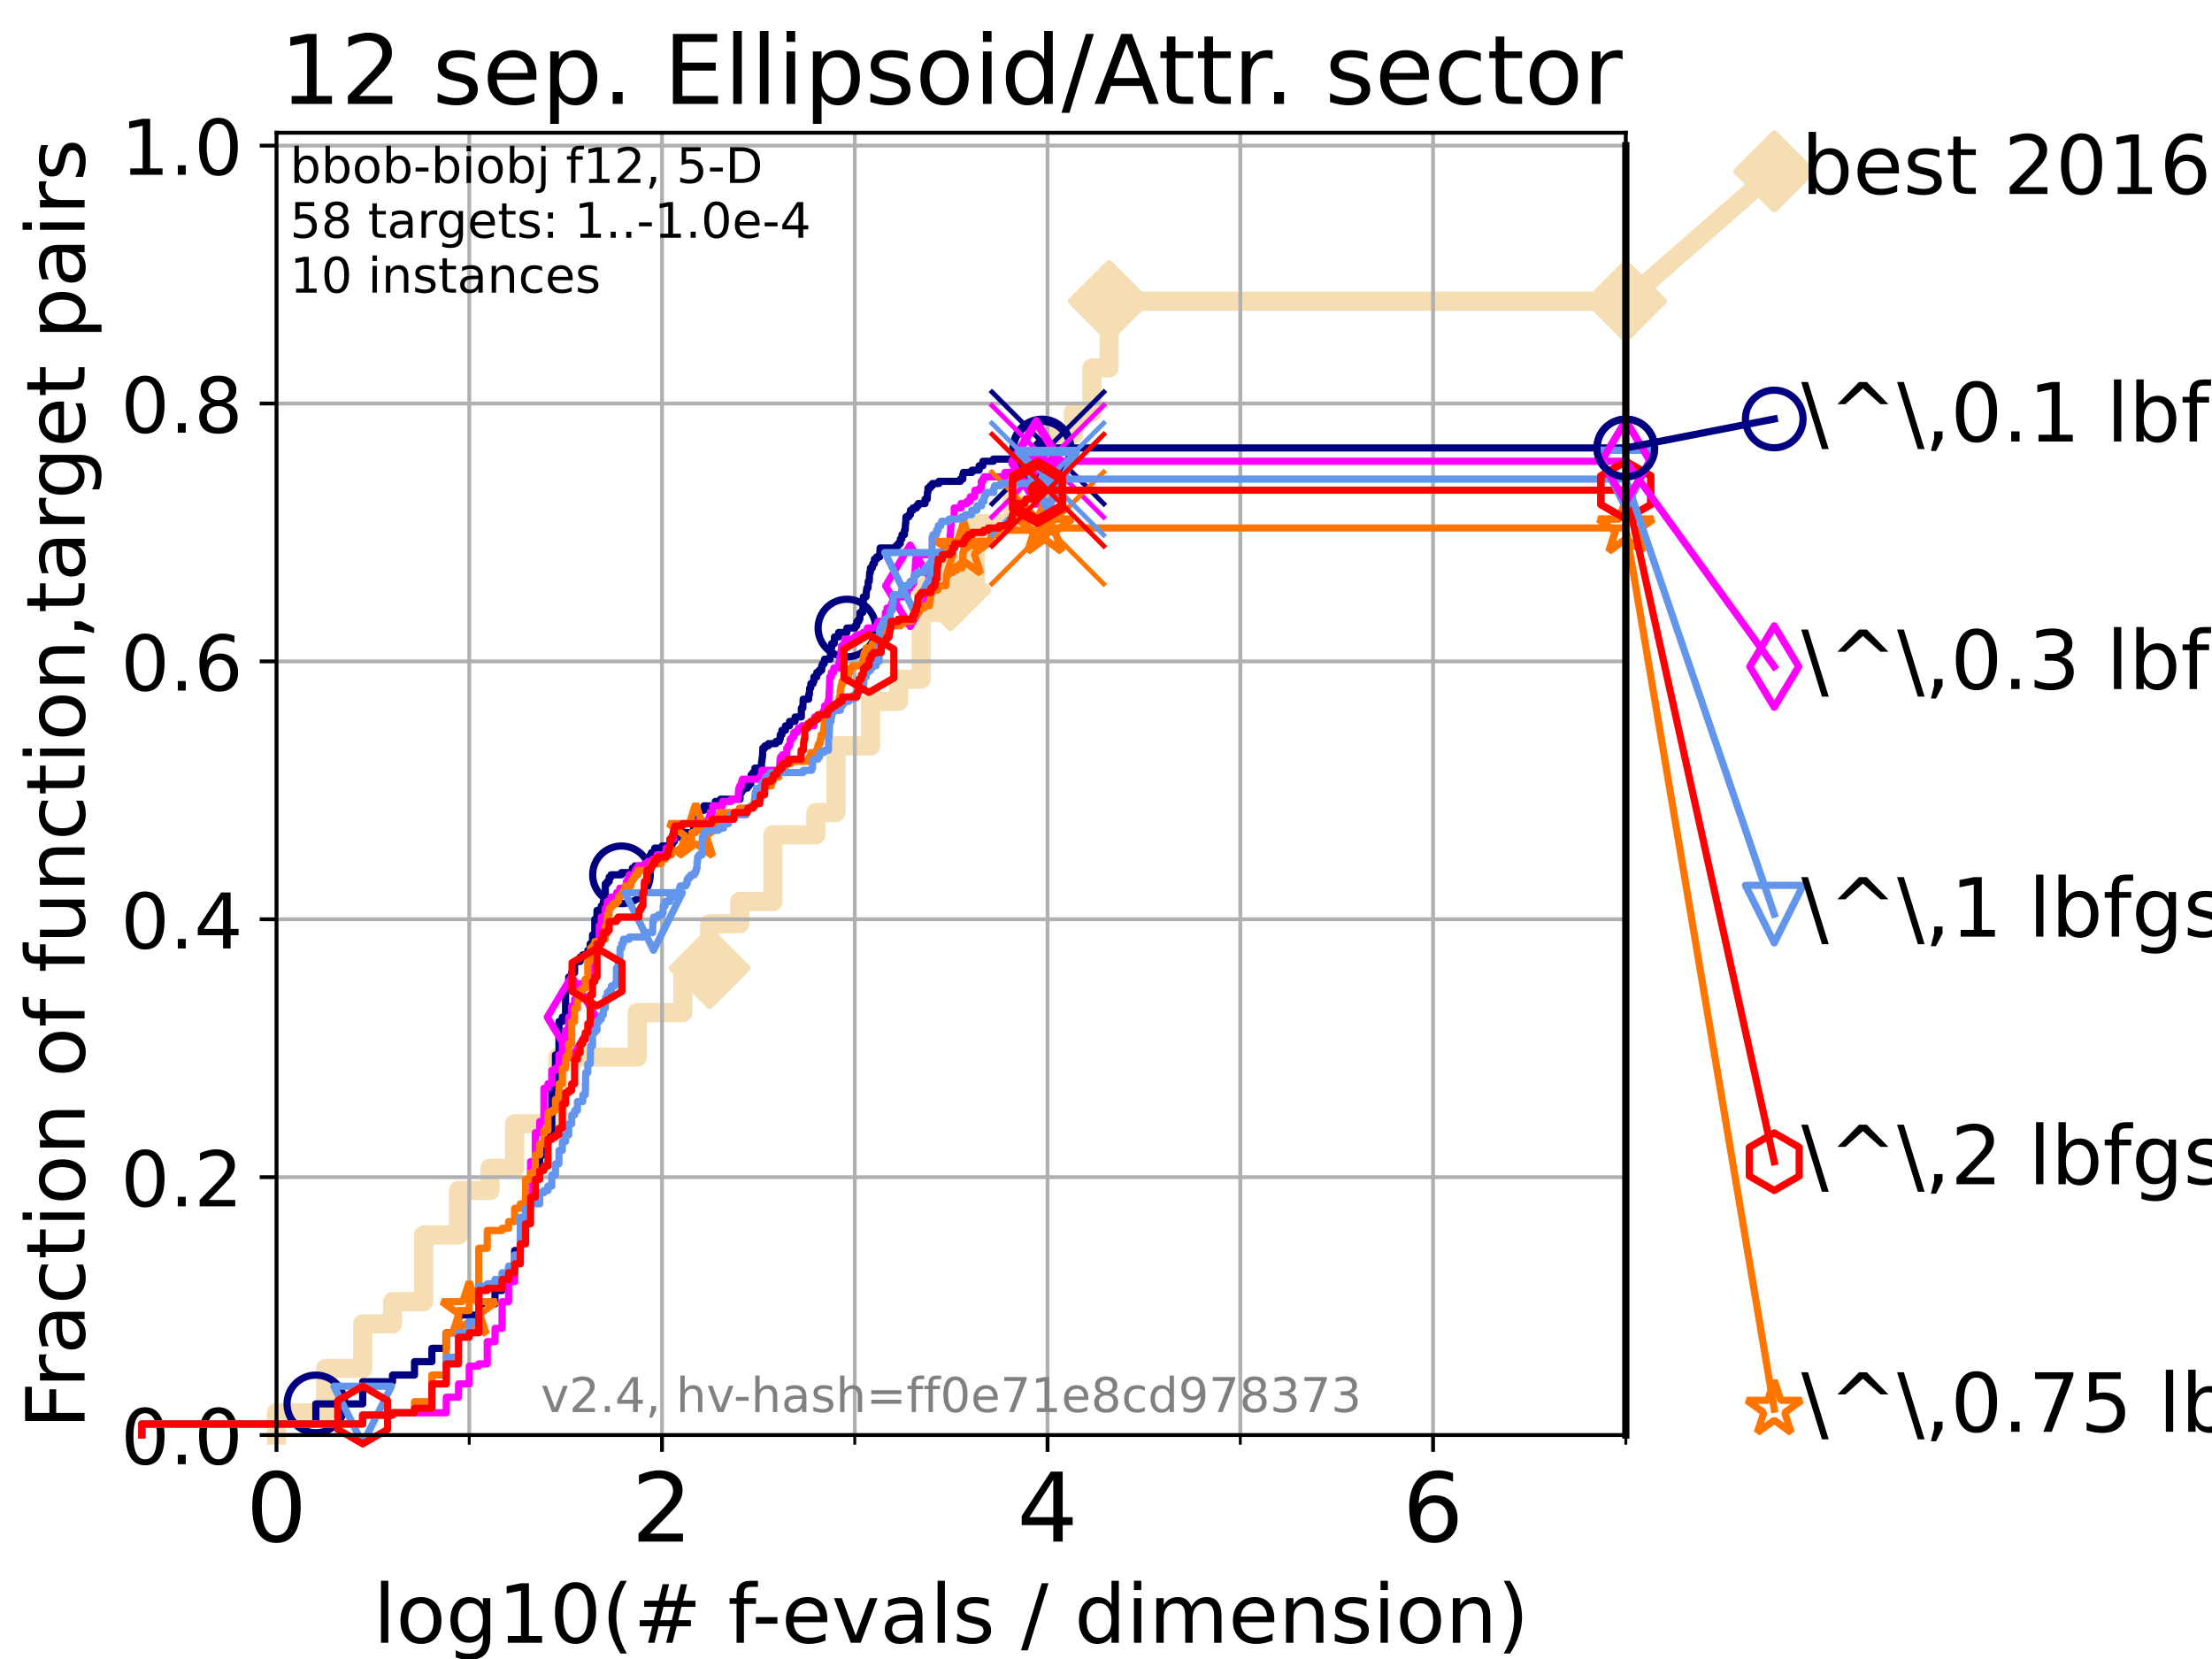<?xml version="1.0" encoding="utf-8" standalone="no"?>
<!DOCTYPE svg PUBLIC "-//W3C//DTD SVG 1.1//EN"
  "http://www.w3.org/Graphics/SVG/1.1/DTD/svg11.dtd">
<!-- Created with matplotlib (https://matplotlib.org/) -->
<svg height="345.6pt" version="1.1" viewBox="0 0 460.8 345.6" width="460.8pt" xmlns="http://www.w3.org/2000/svg" xmlns:xlink="http://www.w3.org/1999/xlink">
 <defs>
  <style type="text/css">*{stroke-linecap:butt;stroke-linejoin:round;}</style>
 </defs>
 <g id="figure_1">
  <g id="patch_1">
   <path d="M 0 345.6 
L 460.8 345.6 
L 460.8 0 
L 0 0 
z
" style="fill:#ffffff;"/>
  </g>
  <g id="axes_1">
   <g id="patch_2">
    <path d="M 57.6 298.944 
L 338.688 298.944 
L 338.688 27.648 
L 57.6 27.648 
z
" style="fill:#ffffff;"/>
   </g>
   <g id="line2d_1">
    <path d="M 57.6 298.944 
L 57.6 294.313 
L 67.851 294.313 
L 67.851 285.05 
L 75.556 285.05 
L 75.556 275.788 
L 81.776 275.788 
L 81.776 271.157 
L 88.256 271.157 
L 88.256 257.263 
L 95.526 257.263 
L 95.526 248.001 
L 102.06 248.001 
L 102.06 243.37 
L 107.213 243.37 
L 107.213 234.107 
L 116.203 234.107 
L 116.203 220.214 
L 132.754 220.214 
L 132.754 210.951 
L 142.243 210.951 
L 142.243 201.689 
L 147.829 201.689 
L 147.829 192.426 
L 154.098 192.426 
L 154.098 187.795 
L 161.008 187.795 
L 161.008 173.901 
L 169.964 173.901 
L 169.964 169.27 
L 174.136 169.27 
L 174.136 155.377 
L 181.359 155.377 
L 181.359 146.114 
L 187.192 146.114 
L 187.192 141.483 
L 191.9 141.483 
L 191.9 127.589 
L 198.022 127.589 
L 198.022 122.958 
L 203.18 122.958 
L 203.18 109.065 
L 210.963 109.065 
L 210.963 99.802 
L 217.714 99.802 
L 217.714 90.54 
L 223.614 90.54 
L 223.614 85.909 
L 227.48 85.909 
L 227.48 76.646 
L 231.036 76.646 
L 231.036 62.753 
L 338.688 62.753 
" style="fill:none;stroke:#f5deb3;stroke-linecap:square;stroke-width:4;"/>
   </g>
   <g id="line2d_2">
    <defs>
     <path d="M 0 7.778 
L 7.778 0 
L 0 -7.778 
L -7.778 0 
z
" id="mcaca7296a4" style="stroke:#f5deb3;stroke-linejoin:miter;stroke-width:1.5;"/>
    </defs>
    <g>
     <use style="fill:#f5deb3;stroke:#f5deb3;stroke-linejoin:miter;stroke-width:1.5;" x="147.829" xlink:href="#mcaca7296a4" y="201.689"/>
     <use style="fill:#f5deb3;stroke:#f5deb3;stroke-linejoin:miter;stroke-width:1.5;" x="198.022" xlink:href="#mcaca7296a4" y="122.958"/>
     <use style="fill:#f5deb3;stroke:#f5deb3;stroke-linejoin:miter;stroke-width:1.5;" x="231.036" xlink:href="#mcaca7296a4" y="62.753"/>
     <use style="fill:#f5deb3;stroke:#f5deb3;stroke-linejoin:miter;stroke-width:1.5;" x="231.036" xlink:href="#mcaca7296a4" y="62.753"/>
     <use style="fill:#f5deb3;stroke:#f5deb3;stroke-linejoin:miter;stroke-width:1.5;" x="338.688" xlink:href="#mcaca7296a4" y="62.753"/>
    </g>
   </g>
   <g id="line2d_3">
    <path style="fill:none;stroke:#f5deb3;stroke-linecap:square;stroke-width:4;"/>
    <g/>
   </g>
   <g id="line2d_4">
    <path d="M 338.688 62.753 
L 369.608 35.706 
" style="fill:none;stroke:#f5deb3;stroke-linecap:square;stroke-width:4;"/>
    <g>
     <use style="fill:#f5deb3;stroke:#f5deb3;stroke-linejoin:miter;stroke-width:1.5;" x="338.688" xlink:href="#mcaca7296a4" y="62.753"/>
     <use style="fill:#f5deb3;stroke:#f5deb3;stroke-linejoin:miter;stroke-width:1.5;" x="369.608" xlink:href="#mcaca7296a4" y="35.706"/>
    </g>
   </g>
   <g id="matplotlib.axis_1">
    <g id="xtick_1">
     <g id="line2d_5">
      <path clip-path="url(#p2f3c7ec419)" d="M 57.6 298.944 
L 57.6 27.648 
" style="fill:none;stroke:#b0b0b0;stroke-linecap:square;stroke-width:0.8;"/>
     </g>
     <g id="line2d_6">
      <defs>
       <path d="M 0 0 
L 0 3.5 
" id="m65d0de89cb" style="stroke:#000000;stroke-width:0.8;"/>
      </defs>
      <g>
       <use style="stroke:#000000;stroke-width:0.8;" x="57.6" xlink:href="#m65d0de89cb" y="298.944"/>
      </g>
     </g>
     <g id="text_1">
      <!-- 0 -->
      <g transform="translate(51.237 321.141)scale(0.2 -0.2)">
       <defs>
        <path d="M 31.781 66.406 
Q 24.172 66.406 20.328 58.906 
Q 16.5 51.422 16.5 36.375 
Q 16.5 21.391 20.328 13.891 
Q 24.172 6.391 31.781 6.391 
Q 39.453 6.391 43.281 13.891 
Q 47.125 21.391 47.125 36.375 
Q 47.125 51.422 43.281 58.906 
Q 39.453 66.406 31.781 66.406 
z
M 31.781 74.219 
Q 44.047 74.219 50.516 64.516 
Q 56.984 54.828 56.984 36.375 
Q 56.984 17.969 50.516 8.266 
Q 44.047 -1.422 31.781 -1.422 
Q 19.531 -1.422 13.062 8.266 
Q 6.594 17.969 6.594 36.375 
Q 6.594 54.828 13.062 64.516 
Q 19.531 74.219 31.781 74.219 
z
" id="DejaVuSans-48"/>
       </defs>
       <use xlink:href="#DejaVuSans-48"/>
      </g>
     </g>
    </g>
    <g id="xtick_2">
     <g id="line2d_7">
      <path clip-path="url(#p2f3c7ec419)" d="M 137.911 298.944 
L 137.911 27.648 
" style="fill:none;stroke:#b0b0b0;stroke-linecap:square;stroke-width:0.8;"/>
     </g>
     <g id="line2d_8">
      <g>
       <use style="stroke:#000000;stroke-width:0.8;" x="137.911" xlink:href="#m65d0de89cb" y="298.944"/>
      </g>
     </g>
     <g id="text_2">
      <!-- 2 -->
      <g transform="translate(131.548 321.141)scale(0.2 -0.2)">
       <defs>
        <path d="M 19.188 8.297 
L 53.609 8.297 
L 53.609 0 
L 7.328 0 
L 7.328 8.297 
Q 12.938 14.109 22.625 23.891 
Q 32.328 33.688 34.812 36.531 
Q 39.547 41.844 41.422 45.531 
Q 43.312 49.219 43.312 52.781 
Q 43.312 58.594 39.234 62.25 
Q 35.156 65.922 28.609 65.922 
Q 23.969 65.922 18.812 64.312 
Q 13.672 62.703 7.812 59.422 
L 7.812 69.391 
Q 13.766 71.781 18.938 73 
Q 24.125 74.219 28.422 74.219 
Q 39.75 74.219 46.484 68.547 
Q 53.219 62.891 53.219 53.422 
Q 53.219 48.922 51.531 44.891 
Q 49.859 40.875 45.406 35.406 
Q 44.188 33.984 37.641 27.219 
Q 31.109 20.453 19.188 8.297 
z
" id="DejaVuSans-50"/>
       </defs>
       <use xlink:href="#DejaVuSans-50"/>
      </g>
     </g>
    </g>
    <g id="xtick_3">
     <g id="line2d_9">
      <path clip-path="url(#p2f3c7ec419)" d="M 218.222 298.944 
L 218.222 27.648 
" style="fill:none;stroke:#b0b0b0;stroke-linecap:square;stroke-width:0.8;"/>
     </g>
     <g id="line2d_10">
      <g>
       <use style="stroke:#000000;stroke-width:0.8;" x="218.222" xlink:href="#m65d0de89cb" y="298.944"/>
      </g>
     </g>
     <g id="text_3">
      <!-- 4 -->
      <g transform="translate(211.859 321.141)scale(0.2 -0.2)">
       <defs>
        <path d="M 37.797 64.312 
L 12.891 25.391 
L 37.797 25.391 
z
M 35.203 72.906 
L 47.609 72.906 
L 47.609 25.391 
L 58.016 25.391 
L 58.016 17.188 
L 47.609 17.188 
L 47.609 0 
L 37.797 0 
L 37.797 17.188 
L 4.891 17.188 
L 4.891 26.703 
z
" id="DejaVuSans-52"/>
       </defs>
       <use xlink:href="#DejaVuSans-52"/>
      </g>
     </g>
    </g>
    <g id="xtick_4">
     <g id="line2d_11">
      <path clip-path="url(#p2f3c7ec419)" d="M 298.533 298.944 
L 298.533 27.648 
" style="fill:none;stroke:#b0b0b0;stroke-linecap:square;stroke-width:0.8;"/>
     </g>
     <g id="line2d_12">
      <g>
       <use style="stroke:#000000;stroke-width:0.8;" x="298.533" xlink:href="#m65d0de89cb" y="298.944"/>
      </g>
     </g>
     <g id="text_4">
      <!-- 6 -->
      <g transform="translate(292.17 321.141)scale(0.2 -0.2)">
       <defs>
        <path d="M 33.016 40.375 
Q 26.375 40.375 22.484 35.828 
Q 18.609 31.297 18.609 23.391 
Q 18.609 15.531 22.484 10.953 
Q 26.375 6.391 33.016 6.391 
Q 39.656 6.391 43.531 10.953 
Q 47.406 15.531 47.406 23.391 
Q 47.406 31.297 43.531 35.828 
Q 39.656 40.375 33.016 40.375 
z
M 52.594 71.297 
L 52.594 62.312 
Q 48.875 64.062 45.094 64.984 
Q 41.312 65.922 37.594 65.922 
Q 27.828 65.922 22.672 59.328 
Q 17.531 52.734 16.797 39.406 
Q 19.672 43.656 24.016 45.922 
Q 28.375 48.188 33.594 48.188 
Q 44.578 48.188 50.953 41.516 
Q 57.328 34.859 57.328 23.391 
Q 57.328 12.156 50.688 5.359 
Q 44.047 -1.422 33.016 -1.422 
Q 20.359 -1.422 13.672 8.266 
Q 6.984 17.969 6.984 36.375 
Q 6.984 53.656 15.188 63.938 
Q 23.391 74.219 37.203 74.219 
Q 40.922 74.219 44.703 73.484 
Q 48.484 72.75 52.594 71.297 
z
" id="DejaVuSans-54"/>
       </defs>
       <use xlink:href="#DejaVuSans-54"/>
      </g>
     </g>
    </g>
    <g id="xtick_5">
     <g id="line2d_13">
      <path clip-path="url(#p2f3c7ec419)" d="M 97.755 298.944 
L 97.755 27.648 
" style="fill:none;stroke:#b0b0b0;stroke-linecap:square;stroke-width:0.8;"/>
     </g>
     <g id="line2d_14">
      <defs>
       <path d="M 0 0 
L 0 2 
" id="m8f96694fe1" style="stroke:#000000;stroke-width:0.6;"/>
      </defs>
      <g>
       <use style="stroke:#000000;stroke-width:0.6;" x="97.755" xlink:href="#m8f96694fe1" y="298.944"/>
      </g>
     </g>
    </g>
    <g id="xtick_6">
     <g id="line2d_15">
      <path clip-path="url(#p2f3c7ec419)" d="M 178.066 298.944 
L 178.066 27.648 
" style="fill:none;stroke:#b0b0b0;stroke-linecap:square;stroke-width:0.8;"/>
     </g>
     <g id="line2d_16">
      <g>
       <use style="stroke:#000000;stroke-width:0.6;" x="178.066" xlink:href="#m8f96694fe1" y="298.944"/>
      </g>
     </g>
    </g>
    <g id="xtick_7">
     <g id="line2d_17">
      <path clip-path="url(#p2f3c7ec419)" d="M 258.377 298.944 
L 258.377 27.648 
" style="fill:none;stroke:#b0b0b0;stroke-linecap:square;stroke-width:0.8;"/>
     </g>
     <g id="line2d_18">
      <g>
       <use style="stroke:#000000;stroke-width:0.6;" x="258.377" xlink:href="#m8f96694fe1" y="298.944"/>
      </g>
     </g>
    </g>
    <g id="xtick_8">
     <g id="line2d_19">
      <path clip-path="url(#p2f3c7ec419)" d="M 338.688 298.944 
L 338.688 27.648 
" style="fill:none;stroke:#b0b0b0;stroke-linecap:square;stroke-width:0.8;"/>
     </g>
     <g id="line2d_20">
      <g>
       <use style="stroke:#000000;stroke-width:0.6;" x="338.688" xlink:href="#m8f96694fe1" y="298.944"/>
      </g>
     </g>
    </g>
    <g id="text_5">
     <!-- log10(# f-evals / dimension) -->
     <g transform="translate(77.764 342.218)scale(0.17 -0.17)">
      <defs>
       <path d="M 9.422 75.984 
L 18.406 75.984 
L 18.406 0 
L 9.422 0 
z
" id="DejaVuSans-108"/>
       <path d="M 30.609 48.391 
Q 23.391 48.391 19.188 42.75 
Q 14.984 37.109 14.984 27.297 
Q 14.984 17.484 19.156 11.844 
Q 23.344 6.203 30.609 6.203 
Q 37.797 6.203 41.984 11.859 
Q 46.188 17.531 46.188 27.297 
Q 46.188 37.016 41.984 42.703 
Q 37.797 48.391 30.609 48.391 
z
M 30.609 56 
Q 42.328 56 49.016 48.375 
Q 55.719 40.766 55.719 27.297 
Q 55.719 13.875 49.016 6.219 
Q 42.328 -1.422 30.609 -1.422 
Q 18.844 -1.422 12.172 6.219 
Q 5.516 13.875 5.516 27.297 
Q 5.516 40.766 12.172 48.375 
Q 18.844 56 30.609 56 
z
" id="DejaVuSans-111"/>
       <path d="M 45.406 27.984 
Q 45.406 37.75 41.375 43.109 
Q 37.359 48.484 30.078 48.484 
Q 22.859 48.484 18.828 43.109 
Q 14.797 37.75 14.797 27.984 
Q 14.797 18.266 18.828 12.891 
Q 22.859 7.516 30.078 7.516 
Q 37.359 7.516 41.375 12.891 
Q 45.406 18.266 45.406 27.984 
z
M 54.391 6.781 
Q 54.391 -7.172 48.188 -13.984 
Q 42 -20.797 29.203 -20.797 
Q 24.469 -20.797 20.266 -20.094 
Q 16.062 -19.391 12.109 -17.922 
L 12.109 -9.188 
Q 16.062 -11.328 19.922 -12.344 
Q 23.781 -13.375 27.781 -13.375 
Q 36.625 -13.375 41.016 -8.766 
Q 45.406 -4.156 45.406 5.172 
L 45.406 9.625 
Q 42.625 4.781 38.281 2.391 
Q 33.938 0 27.875 0 
Q 17.828 0 11.672 7.656 
Q 5.516 15.328 5.516 27.984 
Q 5.516 40.672 11.672 48.328 
Q 17.828 56 27.875 56 
Q 33.938 56 38.281 53.609 
Q 42.625 51.219 45.406 46.391 
L 45.406 54.688 
L 54.391 54.688 
z
" id="DejaVuSans-103"/>
       <path d="M 12.406 8.297 
L 28.516 8.297 
L 28.516 63.922 
L 10.984 60.406 
L 10.984 69.391 
L 28.422 72.906 
L 38.281 72.906 
L 38.281 8.297 
L 54.391 8.297 
L 54.391 0 
L 12.406 0 
z
" id="DejaVuSans-49"/>
       <path d="M 31 75.875 
Q 24.469 64.656 21.281 53.656 
Q 18.109 42.672 18.109 31.391 
Q 18.109 20.125 21.312 9.062 
Q 24.516 -2 31 -13.188 
L 23.188 -13.188 
Q 15.875 -1.703 12.234 9.375 
Q 8.594 20.453 8.594 31.391 
Q 8.594 42.281 12.203 53.312 
Q 15.828 64.359 23.188 75.875 
z
" id="DejaVuSans-40"/>
       <path d="M 51.125 44 
L 36.922 44 
L 32.812 27.688 
L 47.125 27.688 
z
M 43.797 71.781 
L 38.719 51.516 
L 52.984 51.516 
L 58.109 71.781 
L 65.922 71.781 
L 60.891 51.516 
L 76.125 51.516 
L 76.125 44 
L 58.984 44 
L 54.984 27.688 
L 70.516 27.688 
L 70.516 20.219 
L 53.078 20.219 
L 48 0 
L 40.188 0 
L 45.219 20.219 
L 30.906 20.219 
L 25.875 0 
L 18.016 0 
L 23.094 20.219 
L 7.719 20.219 
L 7.719 27.688 
L 24.906 27.688 
L 29 44 
L 13.281 44 
L 13.281 51.516 
L 30.906 51.516 
L 35.891 71.781 
z
" id="DejaVuSans-35"/>
       <path id="DejaVuSans-32"/>
       <path d="M 37.109 75.984 
L 37.109 68.5 
L 28.516 68.5 
Q 23.688 68.5 21.797 66.547 
Q 19.922 64.594 19.922 59.516 
L 19.922 54.688 
L 34.719 54.688 
L 34.719 47.703 
L 19.922 47.703 
L 19.922 0 
L 10.891 0 
L 10.891 47.703 
L 2.297 47.703 
L 2.297 54.688 
L 10.891 54.688 
L 10.891 58.5 
Q 10.891 67.625 15.141 71.797 
Q 19.391 75.984 28.609 75.984 
z
" id="DejaVuSans-102"/>
       <path d="M 4.891 31.391 
L 31.203 31.391 
L 31.203 23.391 
L 4.891 23.391 
z
" id="DejaVuSans-45"/>
       <path d="M 56.203 29.594 
L 56.203 25.203 
L 14.891 25.203 
Q 15.484 15.922 20.484 11.062 
Q 25.484 6.203 34.422 6.203 
Q 39.594 6.203 44.453 7.469 
Q 49.312 8.734 54.109 11.281 
L 54.109 2.781 
Q 49.266 0.734 44.188 -0.344 
Q 39.109 -1.422 33.891 -1.422 
Q 20.797 -1.422 13.156 6.188 
Q 5.516 13.812 5.516 26.812 
Q 5.516 40.234 12.766 48.109 
Q 20.016 56 32.328 56 
Q 43.359 56 49.781 48.891 
Q 56.203 41.797 56.203 29.594 
z
M 47.219 32.234 
Q 47.125 39.594 43.094 43.984 
Q 39.062 48.391 32.422 48.391 
Q 24.906 48.391 20.391 44.141 
Q 15.875 39.891 15.188 32.172 
z
" id="DejaVuSans-101"/>
       <path d="M 2.984 54.688 
L 12.5 54.688 
L 29.594 8.797 
L 46.688 54.688 
L 56.203 54.688 
L 35.688 0 
L 23.484 0 
z
" id="DejaVuSans-118"/>
       <path d="M 34.281 27.484 
Q 23.391 27.484 19.188 25 
Q 14.984 22.516 14.984 16.5 
Q 14.984 11.719 18.141 8.906 
Q 21.297 6.109 26.703 6.109 
Q 34.188 6.109 38.703 11.406 
Q 43.219 16.703 43.219 25.484 
L 43.219 27.484 
z
M 52.203 31.203 
L 52.203 0 
L 43.219 0 
L 43.219 8.297 
Q 40.141 3.328 35.547 0.953 
Q 30.953 -1.422 24.312 -1.422 
Q 15.922 -1.422 10.953 3.297 
Q 6 8.016 6 15.922 
Q 6 25.141 12.172 29.828 
Q 18.359 34.516 30.609 34.516 
L 43.219 34.516 
L 43.219 35.406 
Q 43.219 41.609 39.141 45 
Q 35.062 48.391 27.688 48.391 
Q 23 48.391 18.547 47.266 
Q 14.109 46.141 10.016 43.891 
L 10.016 52.203 
Q 14.938 54.109 19.578 55.047 
Q 24.219 56 28.609 56 
Q 40.484 56 46.344 49.844 
Q 52.203 43.703 52.203 31.203 
z
" id="DejaVuSans-97"/>
       <path d="M 44.281 53.078 
L 44.281 44.578 
Q 40.484 46.531 36.375 47.5 
Q 32.281 48.484 27.875 48.484 
Q 21.188 48.484 17.844 46.438 
Q 14.5 44.391 14.5 40.281 
Q 14.5 37.156 16.891 35.375 
Q 19.281 33.594 26.516 31.984 
L 29.594 31.297 
Q 39.156 29.25 43.188 25.516 
Q 47.219 21.781 47.219 15.094 
Q 47.219 7.469 41.188 3.016 
Q 35.156 -1.422 24.609 -1.422 
Q 20.219 -1.422 15.453 -0.562 
Q 10.688 0.297 5.422 2 
L 5.422 11.281 
Q 10.406 8.688 15.234 7.391 
Q 20.062 6.109 24.812 6.109 
Q 31.156 6.109 34.562 8.281 
Q 37.984 10.453 37.984 14.406 
Q 37.984 18.062 35.516 20.016 
Q 33.062 21.969 24.703 23.781 
L 21.578 24.516 
Q 13.234 26.266 9.516 29.906 
Q 5.812 33.547 5.812 39.891 
Q 5.812 47.609 11.281 51.797 
Q 16.75 56 26.812 56 
Q 31.781 56 36.172 55.266 
Q 40.578 54.547 44.281 53.078 
z
" id="DejaVuSans-115"/>
       <path d="M 25.391 72.906 
L 33.688 72.906 
L 8.297 -9.281 
L 0 -9.281 
z
" id="DejaVuSans-47"/>
       <path d="M 45.406 46.391 
L 45.406 75.984 
L 54.391 75.984 
L 54.391 0 
L 45.406 0 
L 45.406 8.203 
Q 42.578 3.328 38.25 0.953 
Q 33.938 -1.422 27.875 -1.422 
Q 17.969 -1.422 11.734 6.484 
Q 5.516 14.406 5.516 27.297 
Q 5.516 40.188 11.734 48.094 
Q 17.969 56 27.875 56 
Q 33.938 56 38.25 53.625 
Q 42.578 51.266 45.406 46.391 
z
M 14.797 27.297 
Q 14.797 17.391 18.875 11.75 
Q 22.953 6.109 30.078 6.109 
Q 37.203 6.109 41.297 11.75 
Q 45.406 17.391 45.406 27.297 
Q 45.406 37.203 41.297 42.844 
Q 37.203 48.484 30.078 48.484 
Q 22.953 48.484 18.875 42.844 
Q 14.797 37.203 14.797 27.297 
z
" id="DejaVuSans-100"/>
       <path d="M 9.422 54.688 
L 18.406 54.688 
L 18.406 0 
L 9.422 0 
z
M 9.422 75.984 
L 18.406 75.984 
L 18.406 64.594 
L 9.422 64.594 
z
" id="DejaVuSans-105"/>
       <path d="M 52 44.188 
Q 55.375 50.25 60.062 53.125 
Q 64.75 56 71.094 56 
Q 79.641 56 84.281 50.016 
Q 88.922 44.047 88.922 33.016 
L 88.922 0 
L 79.891 0 
L 79.891 32.719 
Q 79.891 40.578 77.094 44.375 
Q 74.312 48.188 68.609 48.188 
Q 61.625 48.188 57.562 43.547 
Q 53.516 38.922 53.516 30.906 
L 53.516 0 
L 44.484 0 
L 44.484 32.719 
Q 44.484 40.625 41.703 44.406 
Q 38.922 48.188 33.109 48.188 
Q 26.219 48.188 22.156 43.531 
Q 18.109 38.875 18.109 30.906 
L 18.109 0 
L 9.078 0 
L 9.078 54.688 
L 18.109 54.688 
L 18.109 46.188 
Q 21.188 51.219 25.484 53.609 
Q 29.781 56 35.688 56 
Q 41.656 56 45.828 52.969 
Q 50 49.953 52 44.188 
z
" id="DejaVuSans-109"/>
       <path d="M 54.891 33.016 
L 54.891 0 
L 45.906 0 
L 45.906 32.719 
Q 45.906 40.484 42.875 44.328 
Q 39.844 48.188 33.797 48.188 
Q 26.516 48.188 22.312 43.547 
Q 18.109 38.922 18.109 30.906 
L 18.109 0 
L 9.078 0 
L 9.078 54.688 
L 18.109 54.688 
L 18.109 46.188 
Q 21.344 51.125 25.703 53.562 
Q 30.078 56 35.797 56 
Q 45.219 56 50.047 50.172 
Q 54.891 44.344 54.891 33.016 
z
" id="DejaVuSans-110"/>
       <path d="M 8.016 75.875 
L 15.828 75.875 
Q 23.141 64.359 26.781 53.312 
Q 30.422 42.281 30.422 31.391 
Q 30.422 20.453 26.781 9.375 
Q 23.141 -1.703 15.828 -13.188 
L 8.016 -13.188 
Q 14.5 -2 17.703 9.062 
Q 20.906 20.125 20.906 31.391 
Q 20.906 42.672 17.703 53.656 
Q 14.5 64.656 8.016 75.875 
z
" id="DejaVuSans-41"/>
      </defs>
      <use xlink:href="#DejaVuSans-108"/>
      <use x="27.783" xlink:href="#DejaVuSans-111"/>
      <use x="88.965" xlink:href="#DejaVuSans-103"/>
      <use x="152.441" xlink:href="#DejaVuSans-49"/>
      <use x="216.064" xlink:href="#DejaVuSans-48"/>
      <use x="279.688" xlink:href="#DejaVuSans-40"/>
      <use x="318.701" xlink:href="#DejaVuSans-35"/>
      <use x="402.49" xlink:href="#DejaVuSans-32"/>
      <use x="434.277" xlink:href="#DejaVuSans-102"/>
      <use x="463.982" xlink:href="#DejaVuSans-45"/>
      <use x="500.066" xlink:href="#DejaVuSans-101"/>
      <use x="561.59" xlink:href="#DejaVuSans-118"/>
      <use x="620.77" xlink:href="#DejaVuSans-97"/>
      <use x="682.049" xlink:href="#DejaVuSans-108"/>
      <use x="709.832" xlink:href="#DejaVuSans-115"/>
      <use x="761.932" xlink:href="#DejaVuSans-32"/>
      <use x="793.719" xlink:href="#DejaVuSans-47"/>
      <use x="827.41" xlink:href="#DejaVuSans-32"/>
      <use x="859.197" xlink:href="#DejaVuSans-100"/>
      <use x="922.674" xlink:href="#DejaVuSans-105"/>
      <use x="950.457" xlink:href="#DejaVuSans-109"/>
      <use x="1047.869" xlink:href="#DejaVuSans-101"/>
      <use x="1109.393" xlink:href="#DejaVuSans-110"/>
      <use x="1172.771" xlink:href="#DejaVuSans-115"/>
      <use x="1224.871" xlink:href="#DejaVuSans-105"/>
      <use x="1252.654" xlink:href="#DejaVuSans-111"/>
      <use x="1313.836" xlink:href="#DejaVuSans-110"/>
      <use x="1377.215" xlink:href="#DejaVuSans-41"/>
     </g>
    </g>
   </g>
   <g id="matplotlib.axis_2">
    <g id="ytick_1">
     <g id="line2d_21">
      <path clip-path="url(#p2f3c7ec419)" d="M 57.6 298.944 
L 338.688 298.944 
" style="fill:none;stroke:#b0b0b0;stroke-linecap:square;stroke-width:0.8;"/>
     </g>
     <g id="line2d_22">
      <defs>
       <path d="M 0 0 
L -3.5 0 
" id="m1b5e0d7224" style="stroke:#000000;stroke-width:0.8;"/>
      </defs>
      <g>
       <use style="stroke:#000000;stroke-width:0.8;" x="57.6" xlink:href="#m1b5e0d7224" y="298.944"/>
      </g>
     </g>
     <g id="text_6">
      <!-- 0.0 -->
      <g transform="translate(25.155 305.023)scale(0.16 -0.16)">
       <defs>
        <path d="M 10.688 12.406 
L 21 12.406 
L 21 0 
L 10.688 0 
z
" id="DejaVuSans-46"/>
       </defs>
       <use xlink:href="#DejaVuSans-48"/>
       <use x="63.623" xlink:href="#DejaVuSans-46"/>
       <use x="95.41" xlink:href="#DejaVuSans-48"/>
      </g>
     </g>
    </g>
    <g id="ytick_2">
     <g id="line2d_23">
      <path clip-path="url(#p2f3c7ec419)" d="M 57.6 245.222 
L 338.688 245.222 
" style="fill:none;stroke:#b0b0b0;stroke-linecap:square;stroke-width:0.8;"/>
     </g>
     <g id="line2d_24">
      <g>
       <use style="stroke:#000000;stroke-width:0.8;" x="57.6" xlink:href="#m1b5e0d7224" y="245.222"/>
      </g>
     </g>
     <g id="text_7">
      <!-- 0.2 -->
      <g transform="translate(25.155 251.301)scale(0.16 -0.16)">
       <use xlink:href="#DejaVuSans-48"/>
       <use x="63.623" xlink:href="#DejaVuSans-46"/>
       <use x="95.41" xlink:href="#DejaVuSans-50"/>
      </g>
     </g>
    </g>
    <g id="ytick_3">
     <g id="line2d_25">
      <path clip-path="url(#p2f3c7ec419)" d="M 57.6 191.5 
L 338.688 191.5 
" style="fill:none;stroke:#b0b0b0;stroke-linecap:square;stroke-width:0.8;"/>
     </g>
     <g id="line2d_26">
      <g>
       <use style="stroke:#000000;stroke-width:0.8;" x="57.6" xlink:href="#m1b5e0d7224" y="191.5"/>
      </g>
     </g>
     <g id="text_8">
      <!-- 0.4 -->
      <g transform="translate(25.155 197.579)scale(0.16 -0.16)">
       <use xlink:href="#DejaVuSans-48"/>
       <use x="63.623" xlink:href="#DejaVuSans-46"/>
       <use x="95.41" xlink:href="#DejaVuSans-52"/>
      </g>
     </g>
    </g>
    <g id="ytick_4">
     <g id="line2d_27">
      <path clip-path="url(#p2f3c7ec419)" d="M 57.6 137.778 
L 338.688 137.778 
" style="fill:none;stroke:#b0b0b0;stroke-linecap:square;stroke-width:0.8;"/>
     </g>
     <g id="line2d_28">
      <g>
       <use style="stroke:#000000;stroke-width:0.8;" x="57.6" xlink:href="#m1b5e0d7224" y="137.778"/>
      </g>
     </g>
     <g id="text_9">
      <!-- 0.6 -->
      <g transform="translate(25.155 143.857)scale(0.16 -0.16)">
       <use xlink:href="#DejaVuSans-48"/>
       <use x="63.623" xlink:href="#DejaVuSans-46"/>
       <use x="95.41" xlink:href="#DejaVuSans-54"/>
      </g>
     </g>
    </g>
    <g id="ytick_5">
     <g id="line2d_29">
      <path clip-path="url(#p2f3c7ec419)" d="M 57.6 84.056 
L 338.688 84.056 
" style="fill:none;stroke:#b0b0b0;stroke-linecap:square;stroke-width:0.8;"/>
     </g>
     <g id="line2d_30">
      <g>
       <use style="stroke:#000000;stroke-width:0.8;" x="57.6" xlink:href="#m1b5e0d7224" y="84.056"/>
      </g>
     </g>
     <g id="text_10">
      <!-- 0.8 -->
      <g transform="translate(25.155 90.135)scale(0.16 -0.16)">
       <defs>
        <path d="M 31.781 34.625 
Q 24.75 34.625 20.719 30.859 
Q 16.703 27.094 16.703 20.516 
Q 16.703 13.922 20.719 10.156 
Q 24.75 6.391 31.781 6.391 
Q 38.812 6.391 42.859 10.172 
Q 46.922 13.969 46.922 20.516 
Q 46.922 27.094 42.891 30.859 
Q 38.875 34.625 31.781 34.625 
z
M 21.922 38.812 
Q 15.578 40.375 12.031 44.719 
Q 8.5 49.078 8.5 55.328 
Q 8.5 64.062 14.719 69.141 
Q 20.953 74.219 31.781 74.219 
Q 42.672 74.219 48.875 69.141 
Q 55.078 64.062 55.078 55.328 
Q 55.078 49.078 51.531 44.719 
Q 48 40.375 41.703 38.812 
Q 48.828 37.156 52.797 32.312 
Q 56.781 27.484 56.781 20.516 
Q 56.781 9.906 50.312 4.234 
Q 43.844 -1.422 31.781 -1.422 
Q 19.734 -1.422 13.25 4.234 
Q 6.781 9.906 6.781 20.516 
Q 6.781 27.484 10.781 32.312 
Q 14.797 37.156 21.922 38.812 
z
M 18.312 54.391 
Q 18.312 48.734 21.844 45.562 
Q 25.391 42.391 31.781 42.391 
Q 38.141 42.391 41.719 45.562 
Q 45.312 48.734 45.312 54.391 
Q 45.312 60.062 41.719 63.234 
Q 38.141 66.406 31.781 66.406 
Q 25.391 66.406 21.844 63.234 
Q 18.312 60.062 18.312 54.391 
z
" id="DejaVuSans-56"/>
       </defs>
       <use xlink:href="#DejaVuSans-48"/>
       <use x="63.623" xlink:href="#DejaVuSans-46"/>
       <use x="95.41" xlink:href="#DejaVuSans-56"/>
      </g>
     </g>
    </g>
    <g id="ytick_6">
     <g id="line2d_31">
      <path clip-path="url(#p2f3c7ec419)" d="M 57.6 30.334 
L 338.688 30.334 
" style="fill:none;stroke:#b0b0b0;stroke-linecap:square;stroke-width:0.8;"/>
     </g>
     <g id="line2d_32">
      <g>
       <use style="stroke:#000000;stroke-width:0.8;" x="57.6" xlink:href="#m1b5e0d7224" y="30.334"/>
      </g>
     </g>
     <g id="text_11">
      <!-- 1.0 -->
      <g transform="translate(25.155 36.413)scale(0.16 -0.16)">
       <use xlink:href="#DejaVuSans-49"/>
       <use x="63.623" xlink:href="#DejaVuSans-46"/>
       <use x="95.41" xlink:href="#DejaVuSans-48"/>
      </g>
     </g>
    </g>
    <g id="text_12">
     <!-- Fraction of function,target pairs -->
     <g transform="translate(17.62 297.681)rotate(-90)scale(0.17 -0.17)">
      <defs>
       <path d="M 9.812 72.906 
L 51.703 72.906 
L 51.703 64.594 
L 19.672 64.594 
L 19.672 43.109 
L 48.578 43.109 
L 48.578 34.812 
L 19.672 34.812 
L 19.672 0 
L 9.812 0 
z
" id="DejaVuSans-70"/>
       <path d="M 41.109 46.297 
Q 39.594 47.172 37.812 47.578 
Q 36.031 48 33.891 48 
Q 26.266 48 22.188 43.047 
Q 18.109 38.094 18.109 28.812 
L 18.109 0 
L 9.078 0 
L 9.078 54.688 
L 18.109 54.688 
L 18.109 46.188 
Q 20.953 51.172 25.484 53.578 
Q 30.031 56 36.531 56 
Q 37.453 56 38.578 55.875 
Q 39.703 55.766 41.062 55.516 
z
" id="DejaVuSans-114"/>
       <path d="M 48.781 52.594 
L 48.781 44.188 
Q 44.969 46.297 41.141 47.344 
Q 37.312 48.391 33.406 48.391 
Q 24.656 48.391 19.812 42.844 
Q 14.984 37.312 14.984 27.297 
Q 14.984 17.281 19.812 11.734 
Q 24.656 6.203 33.406 6.203 
Q 37.312 6.203 41.141 7.25 
Q 44.969 8.297 48.781 10.406 
L 48.781 2.094 
Q 45.016 0.344 40.984 -0.531 
Q 36.969 -1.422 32.422 -1.422 
Q 20.062 -1.422 12.781 6.344 
Q 5.516 14.109 5.516 27.297 
Q 5.516 40.672 12.859 48.328 
Q 20.219 56 33.016 56 
Q 37.156 56 41.109 55.141 
Q 45.062 54.297 48.781 52.594 
z
" id="DejaVuSans-99"/>
       <path d="M 18.312 70.219 
L 18.312 54.688 
L 36.812 54.688 
L 36.812 47.703 
L 18.312 47.703 
L 18.312 18.016 
Q 18.312 11.328 20.141 9.422 
Q 21.969 7.516 27.594 7.516 
L 36.812 7.516 
L 36.812 0 
L 27.594 0 
Q 17.188 0 13.234 3.875 
Q 9.281 7.766 9.281 18.016 
L 9.281 47.703 
L 2.688 47.703 
L 2.688 54.688 
L 9.281 54.688 
L 9.281 70.219 
z
" id="DejaVuSans-116"/>
       <path d="M 8.5 21.578 
L 8.5 54.688 
L 17.484 54.688 
L 17.484 21.922 
Q 17.484 14.156 20.5 10.266 
Q 23.531 6.391 29.594 6.391 
Q 36.859 6.391 41.078 11.031 
Q 45.312 15.672 45.312 23.688 
L 45.312 54.688 
L 54.297 54.688 
L 54.297 0 
L 45.312 0 
L 45.312 8.406 
Q 42.047 3.422 37.719 1 
Q 33.406 -1.422 27.688 -1.422 
Q 18.266 -1.422 13.375 4.438 
Q 8.5 10.297 8.5 21.578 
z
M 31.109 56 
z
" id="DejaVuSans-117"/>
       <path d="M 11.719 12.406 
L 22.016 12.406 
L 22.016 4 
L 14.016 -11.625 
L 7.719 -11.625 
L 11.719 4 
z
" id="DejaVuSans-44"/>
       <path d="M 18.109 8.203 
L 18.109 -20.797 
L 9.078 -20.797 
L 9.078 54.688 
L 18.109 54.688 
L 18.109 46.391 
Q 20.953 51.266 25.266 53.625 
Q 29.594 56 35.594 56 
Q 45.562 56 51.781 48.094 
Q 58.016 40.188 58.016 27.297 
Q 58.016 14.406 51.781 6.484 
Q 45.562 -1.422 35.594 -1.422 
Q 29.594 -1.422 25.266 0.953 
Q 20.953 3.328 18.109 8.203 
z
M 48.688 27.297 
Q 48.688 37.203 44.609 42.844 
Q 40.531 48.484 33.406 48.484 
Q 26.266 48.484 22.188 42.844 
Q 18.109 37.203 18.109 27.297 
Q 18.109 17.391 22.188 11.75 
Q 26.266 6.109 33.406 6.109 
Q 40.531 6.109 44.609 11.75 
Q 48.688 17.391 48.688 27.297 
z
" id="DejaVuSans-112"/>
      </defs>
      <use xlink:href="#DejaVuSans-70"/>
      <use x="50.27" xlink:href="#DejaVuSans-114"/>
      <use x="91.383" xlink:href="#DejaVuSans-97"/>
      <use x="152.662" xlink:href="#DejaVuSans-99"/>
      <use x="207.643" xlink:href="#DejaVuSans-116"/>
      <use x="246.852" xlink:href="#DejaVuSans-105"/>
      <use x="274.635" xlink:href="#DejaVuSans-111"/>
      <use x="335.816" xlink:href="#DejaVuSans-110"/>
      <use x="399.195" xlink:href="#DejaVuSans-32"/>
      <use x="430.982" xlink:href="#DejaVuSans-111"/>
      <use x="492.164" xlink:href="#DejaVuSans-102"/>
      <use x="527.369" xlink:href="#DejaVuSans-32"/>
      <use x="559.156" xlink:href="#DejaVuSans-102"/>
      <use x="594.361" xlink:href="#DejaVuSans-117"/>
      <use x="657.74" xlink:href="#DejaVuSans-110"/>
      <use x="721.119" xlink:href="#DejaVuSans-99"/>
      <use x="776.1" xlink:href="#DejaVuSans-116"/>
      <use x="815.309" xlink:href="#DejaVuSans-105"/>
      <use x="843.092" xlink:href="#DejaVuSans-111"/>
      <use x="904.273" xlink:href="#DejaVuSans-110"/>
      <use x="967.652" xlink:href="#DejaVuSans-44"/>
      <use x="999.439" xlink:href="#DejaVuSans-116"/>
      <use x="1038.648" xlink:href="#DejaVuSans-97"/>
      <use x="1099.928" xlink:href="#DejaVuSans-114"/>
      <use x="1139.291" xlink:href="#DejaVuSans-103"/>
      <use x="1202.768" xlink:href="#DejaVuSans-101"/>
      <use x="1264.291" xlink:href="#DejaVuSans-116"/>
      <use x="1303.5" xlink:href="#DejaVuSans-32"/>
      <use x="1335.287" xlink:href="#DejaVuSans-112"/>
      <use x="1398.764" xlink:href="#DejaVuSans-97"/>
      <use x="1460.043" xlink:href="#DejaVuSans-105"/>
      <use x="1487.826" xlink:href="#DejaVuSans-114"/>
      <use x="1528.939" xlink:href="#DejaVuSans-115"/>
     </g>
    </g>
   </g>
   <g id="line2d_33">
    <defs>
     <path d="M 0 1.5 
C 0.398 1.5 0.779 1.342 1.061 1.061 
C 1.342 0.779 1.5 0.398 1.5 0 
C 1.5 -0.398 1.342 -0.779 1.061 -1.061 
C 0.779 -1.342 0.398 -1.5 0 -1.5 
C -0.398 -1.5 -0.779 -1.342 -1.061 -1.061 
C -1.342 -0.779 -1.5 -0.398 -1.5 0 
C -1.5 0.398 -1.342 0.779 -1.061 1.061 
C -0.779 1.342 -0.398 1.5 0 1.5 
z
" id="m1f72b92fc0" style="stroke:#f5deb3;"/>
    </defs>
    <g>
     <use style="fill:#f5deb3;stroke:#f5deb3;" x="231.036" xlink:href="#m1f72b92fc0" y="62.753"/>
     <use style="fill:#f5deb3;stroke:#f5deb3;" x="231.036" xlink:href="#m1f72b92fc0" y="62.753"/>
    </g>
   </g>
   <g id="line2d_34">
    <defs>
     <path d="M 0 1.5 
C 0.398 1.5 0.779 1.342 1.061 1.061 
C 1.342 0.779 1.5 0.398 1.5 0 
C 1.5 -0.398 1.342 -0.779 1.061 -1.061 
C 0.779 -1.342 0.398 -1.5 0 -1.5 
C -0.398 -1.5 -0.779 -1.342 -1.061 -1.061 
C -1.342 -0.779 -1.5 -0.398 -1.5 0 
C -1.5 0.398 -1.342 0.779 -1.061 1.061 
C -0.779 1.342 -0.398 1.5 0 1.5 
z
" id="m04c0f95c81" style="stroke:#000080;"/>
    </defs>
    <g>
     <use style="fill:#000080;stroke:#000080;" x="217.061" xlink:href="#m04c0f95c81" y="93.318"/>
     <use style="fill:#000080;stroke:#000080;" x="217.061" xlink:href="#m04c0f95c81" y="93.318"/>
    </g>
   </g>
   <g id="line2d_35">
    <path d="M 29.533 298.944 
L 29.533 296.628 
L 65.797 296.628 
L 65.797 292.46 
L 75.556 292.46 
L 75.556 287.829 
L 81.776 287.829 
L 81.776 286.44 
L 86.351 286.44 
L 86.351 283.661 
L 89.973 283.661 
L 89.973 280.882 
L 92.969 280.882 
L 92.969 277.64 
L 95.526 277.64 
L 95.526 273.935 
L 99.732 273.935 
L 99.732 272.546 
L 101.507 272.546 
L 101.507 271.62 
L 103.118 271.62 
L 103.118 268.841 
L 104.592 268.841 
L 104.592 266.526 
L 105.952 266.526 
L 105.952 264.21 
L 107.213 264.21 
L 107.213 260.505 
L 108.389 260.505 
L 108.389 254.484 
L 109.491 254.484 
L 109.491 250.316 
L 110.527 250.316 
L 110.527 246.611 
L 111.506 246.611 
L 111.506 243.37 
L 112.432 243.37 
L 112.432 240.591 
L 113.311 240.591 
L 113.311 238.275 
L 114.148 238.275 
L 114.148 235.96 
L 114.947 235.96 
L 114.947 226.697 
L 115.711 226.697 
L 115.711 219.75 
L 116.443 219.75 
L 116.443 212.804 
L 117.145 212.804 
L 117.145 211.877 
L 117.821 211.877 
L 117.821 205.857 
L 118.471 205.857 
L 118.471 203.541 
L 119.097 203.541 
L 119.097 202.615 
L 119.702 202.615 
L 119.702 200.299 
L 120.852 200.299 
L 120.852 199.373 
L 121.4 199.373 
L 121.4 198.91 
L 122.447 198.91 
L 122.447 197.984 
L 122.948 197.984 
L 122.948 196.594 
L 123.434 196.594 
L 123.434 194.742 
L 123.908 194.742 
L 123.908 191.5 
L 124.369 191.5 
L 124.369 189.648 
L 125.256 189.648 
L 125.256 188.721 
L 125.683 188.721 
L 125.683 187.795 
L 126.1 187.795 
L 126.1 184.09 
L 126.507 184.09 
L 126.507 183.627 
L 126.905 183.627 
L 126.905 182.701 
L 127.294 182.701 
L 127.294 182.238 
L 129.461 182.238 
L 129.461 181.775 
L 131.74 181.775 
L 131.74 180.848 
L 132.279 180.848 
L 132.279 180.385 
L 134.745 180.385 
L 134.745 179.922 
L 134.994 179.922 
L 134.994 178.996 
L 135.482 178.996 
L 135.482 178.07 
L 135.721 178.07 
L 135.721 177.606 
L 136.381 177.606 
L 136.381 176.68 
L 137.946 176.68 
L 137.946 176.217 
L 139.949 176.217 
L 139.949 175.754 
L 140.135 175.754 
L 140.135 175.291 
L 140.499 175.291 
L 140.499 174.365 
L 142.052 174.365 
L 142.052 173.438 
L 144.511 173.438 
L 144.511 172.512 
L 144.653 172.512 
L 144.653 172.049 
L 144.771 172.049 
L 144.771 171.586 
L 144.935 171.586 
L 144.935 170.196 
L 145.051 170.196 
L 145.075 168.807 
L 146.644 168.807 
L 146.644 167.881 
L 149.012 167.881 
L 149.012 166.955 
L 150.086 166.955 
L 150.086 166.492 
L 154.167 166.492 
L 154.167 165.102 
L 154.494 165.102 
L 154.494 164.639 
L 154.814 164.639 
L 154.814 164.176 
L 155.679 164.176 
L 155.679 163.713 
L 156.04 163.713 
L 156.04 163.25 
L 156.418 163.25 
L 156.491 161.397 
L 156.848 161.397 
L 156.848 160.934 
L 157.255 160.934 
L 157.255 160.008 
L 158.594 160.008 
L 158.658 158.618 
L 158.721 158.618 
L 158.785 157.692 
L 158.848 157.692 
L 158.911 155.84 
L 159.345 155.84 
L 159.345 155.377 
L 160.064 155.377 
L 160.064 154.914 
L 161.645 154.914 
L 161.645 154.45 
L 162.372 154.45 
L 162.372 153.987 
L 162.526 153.987 
L 162.526 153.061 
L 162.879 153.061 
L 162.879 152.135 
L 163.63 152.135 
L 163.63 151.209 
L 164.471 151.209 
L 164.471 150.282 
L 165.626 150.282 
L 165.626 149.356 
L 166.935 149.356 
L 166.935 147.504 
L 167.249 147.504 
L 167.308 145.651 
L 168.458 145.651 
L 168.458 144.725 
L 168.597 144.725 
L 168.675 143.336 
L 168.882 143.336 
L 168.924 142.409 
L 169.377 142.409 
L 169.377 141.946 
L 169.549 141.946 
L 169.549 141.02 
L 170.147 141.02 
L 170.147 140.094 
L 170.655 140.094 
L 170.655 139.631 
L 171.171 139.631 
L 171.171 138.704 
L 171.351 138.704 
L 171.351 138.241 
L 171.701 138.241 
L 171.771 137.315 
L 172.9 137.315 
L 172.984 136.389 
L 173.082 136.389 
L 173.137 134.999 
L 173.248 134.999 
L 173.248 134.073 
L 173.805 134.073 
L 173.831 132.684 
L 174.69 132.684 
L 174.69 131.757 
L 176.425 131.757 
L 176.425 130.831 
L 178.105 130.831 
L 178.105 130.368 
L 178.494 130.368 
L 178.494 129.442 
L 178.907 129.442 
L 178.907 128.979 
L 179.125 128.979 
L 179.165 127.589 
L 179.738 127.589 
L 179.792 125.274 
L 179.852 125.274 
L 179.852 124.348 
L 180.4 124.348 
L 180.51 122.958 
L 180.567 122.958 
L 180.567 122.495 
L 180.822 122.495 
L 180.867 121.106 
L 181.074 121.106 
L 181.167 119.253 
L 181.324 119.253 
L 181.324 118.327 
L 181.705 118.327 
L 181.705 117.864 
L 181.84 117.864 
L 181.84 117.401 
L 182.158 117.401 
L 182.158 116.475 
L 182.61 116.475 
L 182.61 116.011 
L 183.251 116.011 
L 183.349 114.159 
L 186.666 114.159 
L 186.666 113.696 
L 187.103 113.696 
L 187.103 113.233 
L 187.544 113.233 
L 187.544 112.306 
L 187.859 112.306 
L 187.899 111.38 
L 188.412 111.38 
L 188.412 110.454 
L 188.563 110.454 
L 188.63 109.065 
L 188.679 109.065 
L 188.721 107.675 
L 189.326 107.675 
L 189.326 107.212 
L 189.664 107.212 
L 189.664 106.286 
L 190.179 106.286 
L 190.179 105.823 
L 190.935 105.823 
L 190.935 105.36 
L 191.3 105.36 
L 191.3 104.897 
L 192.716 104.897 
L 192.716 103.97 
L 193.16 103.97 
L 193.204 102.581 
L 193.311 102.581 
L 193.311 101.655 
L 193.787 101.655 
L 193.787 101.192 
L 194.236 101.192 
L 194.236 100.728 
L 195.602 100.728 
L 195.602 100.265 
L 200.064 100.265 
L 200.064 99.802 
L 200.568 99.802 
L 200.568 98.876 
L 200.691 98.876 
L 200.691 98.413 
L 202.481 98.413 
L 202.481 97.95 
L 203.976 97.95 
L 203.976 97.023 
L 204.751 97.023 
L 204.751 96.097 
L 206.939 96.097 
L 206.939 95.634 
L 211.016 95.634 
L 211.016 94.708 
L 212.627 94.708 
L 212.627 94.245 
L 216.867 94.245 
L 216.867 93.782 
L 217.061 93.782 
L 217.061 93.318 
L 338.688 93.318 
L 338.688 93.318 
" style="fill:none;stroke:#000080;stroke-linecap:square;stroke-width:1.5;"/>
   </g>
   <g id="line2d_36">
    <defs>
     <path d="M 0 6 
C 1.591 6 3.117 5.368 4.243 4.243 
C 5.368 3.117 6 1.591 6 0 
C 6 -1.591 5.368 -3.117 4.243 -4.243 
C 3.117 -5.368 1.591 -6 0 -6 
C -1.591 -6 -3.117 -5.368 -4.243 -4.243 
C -5.368 -3.117 -6 -1.591 -6 0 
C -6 1.591 -5.368 3.117 -4.243 4.243 
C -3.117 5.368 -1.591 6 0 6 
z
" id="m5bf7ebd31c" style="stroke:#000080;stroke-width:1.5;"/>
    </defs>
    <g>
     <use style="fill-opacity:0;stroke:#000080;stroke-width:1.5;" x="65.797" xlink:href="#m5bf7ebd31c" y="292.46"/>
     <use style="fill-opacity:0;stroke:#000080;stroke-width:1.5;" x="129.461" xlink:href="#m5bf7ebd31c" y="182.238"/>
     <use style="fill-opacity:0;stroke:#000080;stroke-width:1.5;" x="176.425" xlink:href="#m5bf7ebd31c" y="130.831"/>
     <use style="fill-opacity:0;stroke:#000080;stroke-width:1.5;" x="217.061" xlink:href="#m5bf7ebd31c" y="93.782"/>
     <use style="fill-opacity:0;stroke:#000080;stroke-width:1.5;" x="217.061" xlink:href="#m5bf7ebd31c" y="93.318"/>
     <use style="fill-opacity:0;stroke:#000080;stroke-width:1.5;" x="338.688" xlink:href="#m5bf7ebd31c" y="93.318"/>
    </g>
   </g>
   <g id="line2d_37">
    <path style="fill:none;stroke:#000080;stroke-linecap:square;stroke-width:1.5;"/>
    <g/>
   </g>
   <g id="line2d_38">
    <path clip-path="url(#p2f3c7ec419)" d="M 218.302 93.318 
" style="fill:none;stroke:#000080;stroke-linecap:square;stroke-width:1.5;"/>
    <defs>
     <path d="M -12 12 
L 12 -12 
M -12 -12 
L 12 12 
" id="m8d23dab4b3" style="stroke:#000080;"/>
    </defs>
    <g clip-path="url(#p2f3c7ec419)">
     <use style="fill:#000080;stroke:#000080;" x="218.302" xlink:href="#m8d23dab4b3" y="93.318"/>
    </g>
   </g>
   <g id="line2d_39">
    <defs>
     <path d="M 0 1.5 
C 0.398 1.5 0.779 1.342 1.061 1.061 
C 1.342 0.779 1.5 0.398 1.5 0 
C 1.5 -0.398 1.342 -0.779 1.061 -1.061 
C 0.779 -1.342 0.398 -1.5 0 -1.5 
C -0.398 -1.5 -0.779 -1.342 -1.061 -1.061 
C -1.342 -0.779 -1.5 -0.398 -1.5 0 
C -1.5 0.398 -1.342 0.779 -1.061 1.061 
C -0.779 1.342 -0.398 1.5 0 1.5 
z
" id="ma9c35713b1" style="stroke:#ff00ff;"/>
    </defs>
    <g>
     <use style="fill:#ff00ff;stroke:#ff00ff;" x="215.878" xlink:href="#ma9c35713b1" y="96.097"/>
     <use style="fill:#ff00ff;stroke:#ff00ff;" x="215.878" xlink:href="#ma9c35713b1" y="96.097"/>
    </g>
   </g>
   <g id="line2d_40">
    <path d="M 29.533 298.944 
L 29.533 296.628 
L 75.556 296.628 
L 75.556 294.776 
L 81.776 294.776 
L 81.776 294.313 
L 92.969 294.313 
L 92.969 291.071 
L 95.526 291.071 
L 95.526 288.292 
L 97.755 288.292 
L 97.755 284.587 
L 99.732 284.587 
L 99.732 284.124 
L 101.507 284.124 
L 101.507 279.493 
L 103.118 279.493 
L 103.118 276.714 
L 104.592 276.714 
L 104.592 271.157 
L 105.952 271.157 
L 105.952 266.989 
L 107.213 266.989 
L 107.213 262.821 
L 108.389 262.821 
L 108.389 256.8 
L 109.491 256.8 
L 109.491 248.001 
L 110.527 248.001 
L 110.527 241.98 
L 111.506 241.98 
L 111.506 235.96 
L 112.432 235.96 
L 112.432 233.644 
L 113.311 233.644 
L 113.311 226.697 
L 114.148 226.697 
L 114.148 225.771 
L 114.947 225.771 
L 114.947 222.992 
L 115.711 222.992 
L 115.711 222.529 
L 116.443 222.529 
L 116.443 219.75 
L 117.145 219.75 
L 117.145 216.972 
L 117.821 216.972 
L 117.821 214.656 
L 118.471 214.656 
L 118.471 211.877 
L 119.097 211.877 
L 119.097 209.562 
L 119.702 209.562 
L 119.702 208.172 
L 120.287 208.172 
L 120.287 206.783 
L 120.852 206.783 
L 120.852 204.931 
L 121.931 204.931 
L 121.931 204.004 
L 122.948 204.004 
L 122.948 200.762 
L 123.434 200.762 
L 123.434 200.299 
L 123.908 200.299 
L 123.908 198.447 
L 124.369 198.447 
L 124.369 197.521 
L 124.818 197.521 
L 124.818 192.889 
L 125.256 192.889 
L 125.256 191.037 
L 126.1 191.037 
L 126.1 189.184 
L 126.507 189.184 
L 126.507 187.795 
L 127.294 187.795 
L 127.294 186.869 
L 128.411 186.869 
L 128.471 185.943 
L 129.118 185.943 
L 129.118 185.016 
L 130.505 185.016 
L 130.505 183.627 
L 130.77 183.627 
L 130.77 183.164 
L 131.082 183.164 
L 131.082 182.238 
L 132.327 182.238 
L 132.327 181.311 
L 132.613 181.311 
L 132.613 180.848 
L 132.894 180.848 
L 132.894 180.385 
L 134.236 180.385 
L 134.236 179.922 
L 134.994 179.922 
L 134.994 179.459 
L 135.957 179.459 
L 135.957 178.996 
L 136.869 178.996 
L 136.869 178.07 
L 138.762 178.07 
L 138.762 176.68 
L 139.541 176.68 
L 139.541 174.828 
L 140.287 174.828 
L 140.287 172.975 
L 140.469 172.975 
L 140.469 172.512 
L 141.177 172.512 
L 141.177 172.049 
L 141.35 172.049 
L 141.35 171.586 
L 145.19 171.586 
L 145.19 171.123 
L 147.75 171.123 
L 147.75 170.196 
L 147.868 170.196 
L 147.868 169.733 
L 148.006 169.733 
L 148.006 169.27 
L 148.45 169.27 
L 148.469 167.881 
L 150.514 167.881 
L 150.514 166.955 
L 152.345 166.955 
L 152.345 166.492 
L 153.764 166.492 
L 153.848 164.639 
L 153.918 164.639 
L 153.918 164.176 
L 154.098 164.176 
L 154.098 163.713 
L 154.494 163.713 
L 154.494 162.787 
L 154.668 162.787 
L 154.668 162.323 
L 158.541 162.323 
L 158.541 161.397 
L 158.658 161.397 
L 158.658 160.471 
L 162.389 160.471 
L 162.492 158.155 
L 162.628 158.155 
L 162.628 157.692 
L 162.996 157.692 
L 162.996 157.229 
L 163.86 157.229 
L 163.899 155.84 
L 164.187 155.84 
L 164.187 155.377 
L 164.509 155.377 
L 164.615 153.987 
L 164.995 153.987 
L 164.995 153.524 
L 165.353 153.524 
L 165.353 152.598 
L 166.041 152.598 
L 166.041 152.135 
L 166.33 152.135 
L 166.33 151.672 
L 167.047 151.672 
L 167.047 151.209 
L 169.532 151.209 
L 169.532 150.282 
L 169.702 150.282 
L 169.702 149.356 
L 171.325 149.356 
L 171.325 148.43 
L 171.6 148.43 
L 171.6 147.967 
L 171.781 147.967 
L 171.781 147.04 
L 172.371 147.04 
L 172.444 146.114 
L 172.645 146.114 
L 172.744 143.799 
L 172.773 143.799 
L 172.858 141.02 
L 173.179 141.02 
L 173.179 140.094 
L 173.644 140.094 
L 173.684 139.167 
L 174.758 139.167 
L 174.758 138.241 
L 174.884 138.241 
L 174.959 136.852 
L 175.158 136.852 
L 175.207 135.462 
L 175.31 135.462 
L 175.31 134.536 
L 175.869 134.536 
L 175.936 133.61 
L 176.054 133.61 
L 176.054 133.147 
L 178.028 133.147 
L 178.028 132.684 
L 178.589 132.684 
L 178.589 132.221 
L 179.779 132.221 
L 179.779 131.757 
L 180.676 131.757 
L 180.676 130.831 
L 182.746 130.831 
L 182.746 129.905 
L 182.953 129.905 
L 182.953 129.442 
L 184.367 129.442 
L 184.447 127.589 
L 184.785 127.589 
L 184.785 126.663 
L 185.689 126.663 
L 185.689 125.737 
L 185.999 125.737 
L 185.999 124.811 
L 186.907 124.811 
L 186.907 124.348 
L 188.984 124.348 
L 188.984 122.958 
L 189.112 122.958 
L 189.112 122.495 
L 189.587 122.495 
L 189.587 122.032 
L 189.915 122.032 
L 189.915 121.569 
L 190.323 121.569 
L 190.405 120.179 
L 190.467 120.179 
L 190.553 119.253 
L 190.621 119.253 
L 190.712 116.938 
L 190.763 116.938 
L 190.763 116.475 
L 191.095 116.475 
L 191.095 115.548 
L 195.326 115.548 
L 195.326 115.085 
L 196.966 115.085 
L 196.966 114.622 
L 197.207 114.622 
L 197.207 114.159 
L 197.723 114.159 
L 197.723 113.696 
L 197.844 113.696 
L 197.932 111.38 
L 198.012 111.38 
L 198.052 109.528 
L 198.125 109.528 
L 198.131 108.138 
L 198.752 108.138 
L 198.784 105.823 
L 200.2 105.823 
L 200.2 104.897 
L 201.454 104.897 
L 201.454 104.433 
L 202.115 104.433 
L 202.115 103.507 
L 203.008 103.507 
L 203.083 102.118 
L 204.109 102.118 
L 204.109 101.655 
L 204.408 101.655 
L 204.417 100.265 
L 204.743 100.265 
L 204.743 99.802 
L 204.983 99.802 
L 204.983 99.339 
L 209.359 99.339 
L 209.359 98.413 
L 213.42 98.413 
L 213.42 97.95 
L 215.816 97.95 
L 215.878 96.097 
L 338.688 96.097 
L 338.688 96.097 
" style="fill:none;stroke:#ff00ff;stroke-linecap:square;stroke-width:1.5;"/>
   </g>
   <g id="line2d_41">
    <defs>
     <path d="M 0 8.485 
L 5.091 0 
L 0 -8.485 
L -5.091 0 
z
" id="mb78367b5f5" style="stroke:#ff00ff;stroke-linejoin:miter;stroke-width:1.5;"/>
    </defs>
    <g>
     <use style="fill-opacity:0;stroke:#ff00ff;stroke-linejoin:miter;stroke-width:1.5;" x="119.097" xlink:href="#mb78367b5f5" y="211.877"/>
     <use style="fill-opacity:0;stroke:#ff00ff;stroke-linejoin:miter;stroke-width:1.5;" x="189.587" xlink:href="#mb78367b5f5" y="122.032"/>
     <use style="fill-opacity:0;stroke:#ff00ff;stroke-linejoin:miter;stroke-width:1.5;" x="215.878" xlink:href="#mb78367b5f5" y="96.56"/>
     <use style="fill-opacity:0;stroke:#ff00ff;stroke-linejoin:miter;stroke-width:1.5;" x="215.878" xlink:href="#mb78367b5f5" y="96.097"/>
     <use style="fill-opacity:0;stroke:#ff00ff;stroke-linejoin:miter;stroke-width:1.5;" x="338.688" xlink:href="#mb78367b5f5" y="96.097"/>
    </g>
   </g>
   <g id="line2d_42">
    <path style="fill:none;stroke:#ff00ff;stroke-linecap:square;stroke-width:1.5;"/>
    <g/>
   </g>
   <g id="line2d_43">
    <path clip-path="url(#p2f3c7ec419)" d="M 218.264 96.097 
" style="fill:none;stroke:#ff00ff;stroke-linecap:square;stroke-width:1.5;"/>
    <defs>
     <path d="M -12 12 
L 12 -12 
M -12 -12 
L 12 12 
" id="m9c99c5d191" style="stroke:#ff00ff;"/>
    </defs>
    <g clip-path="url(#p2f3c7ec419)">
     <use style="fill:#ff00ff;stroke:#ff00ff;" x="218.264" xlink:href="#m9c99c5d191" y="96.097"/>
    </g>
   </g>
   <g id="line2d_44">
    <defs>
     <path d="M 0 1.5 
C 0.398 1.5 0.779 1.342 1.061 1.061 
C 1.342 0.779 1.5 0.398 1.5 0 
C 1.5 -0.398 1.342 -0.779 1.061 -1.061 
C 0.779 -1.342 0.398 -1.5 0 -1.5 
C -0.398 -1.5 -0.779 -1.342 -1.061 -1.061 
C -1.342 -0.779 -1.5 -0.398 -1.5 0 
C -1.5 0.398 -1.342 0.779 -1.061 1.061 
C -0.779 1.342 -0.398 1.5 0 1.5 
z
" id="m668fbcf20e" style="stroke:#ff7500;"/>
    </defs>
    <g>
     <use style="fill:#ff7500;stroke:#ff7500;" x="217.624" xlink:href="#m668fbcf20e" y="109.991"/>
     <use style="fill:#ff7500;stroke:#ff7500;" x="217.624" xlink:href="#m668fbcf20e" y="109.991"/>
    </g>
   </g>
   <g id="line2d_45">
    <path d="M 29.533 298.944 
L 29.533 296.628 
L 75.556 296.628 
L 75.556 294.776 
L 81.776 294.776 
L 81.776 294.313 
L 86.351 294.313 
L 86.351 291.997 
L 89.973 291.997 
L 89.973 286.44 
L 92.969 286.44 
L 92.969 277.64 
L 95.526 277.64 
L 95.526 273.009 
L 97.755 273.009 
L 97.755 270.231 
L 99.732 270.231 
L 99.732 260.042 
L 101.507 260.042 
L 101.507 256.337 
L 104.592 256.337 
L 104.592 255.874 
L 105.952 255.874 
L 105.952 254.484 
L 107.213 254.484 
L 107.213 251.706 
L 108.389 251.706 
L 108.389 250.779 
L 109.491 250.779 
L 109.491 245.685 
L 110.527 245.685 
L 110.527 244.296 
L 111.506 244.296 
L 111.506 240.591 
L 112.432 240.591 
L 112.432 238.275 
L 113.311 238.275 
L 113.311 235.496 
L 114.148 235.496 
L 114.148 231.792 
L 114.947 231.792 
L 114.947 231.328 
L 115.711 231.328 
L 115.711 229.013 
L 116.443 229.013 
L 116.443 225.771 
L 117.145 225.771 
L 117.145 222.529 
L 117.821 222.529 
L 117.821 220.214 
L 118.471 220.214 
L 118.471 217.435 
L 119.097 217.435 
L 119.097 212.804 
L 119.702 212.804 
L 119.702 210.025 
L 120.287 210.025 
L 120.287 208.172 
L 120.852 208.172 
L 120.852 206.32 
L 121.4 206.32 
L 121.4 205.857 
L 121.931 205.857 
L 121.931 204.004 
L 122.447 204.004 
L 122.447 200.299 
L 122.948 200.299 
L 123.03 197.521 
L 123.434 197.521 
L 123.434 197.057 
L 123.908 197.057 
L 123.908 196.131 
L 125.256 196.131 
L 125.256 195.668 
L 126.1 195.668 
L 126.1 192.889 
L 126.507 192.889 
L 126.507 190.574 
L 126.905 190.574 
L 126.905 189.184 
L 127.294 189.184 
L 127.294 188.721 
L 127.674 188.721 
L 127.674 188.258 
L 128.411 188.258 
L 128.411 187.795 
L 128.827 187.795 
L 128.827 186.869 
L 129.176 186.869 
L 129.176 186.406 
L 129.853 186.406 
L 129.853 185.479 
L 130.182 185.479 
L 130.182 184.553 
L 131.44 184.553 
L 131.44 183.627 
L 131.74 183.627 
L 131.74 183.164 
L 132.036 183.164 
L 132.036 182.701 
L 132.327 182.701 
L 132.327 182.238 
L 132.894 182.238 
L 132.894 181.311 
L 135.281 181.311 
L 135.281 180.848 
L 135.721 180.848 
L 135.721 179.922 
L 137.736 179.922 
L 137.736 178.996 
L 138.561 178.996 
L 138.561 178.533 
L 138.993 178.533 
L 138.993 178.07 
L 139.918 178.07 
L 139.918 177.143 
L 141.69 177.143 
L 141.69 176.68 
L 142.216 176.68 
L 142.216 176.217 
L 142.379 176.217 
L 142.379 175.754 
L 143.196 175.754 
L 143.196 175.291 
L 144.051 175.291 
L 144.1 173.438 
L 144.935 173.438 
L 144.935 172.975 
L 145.755 172.975 
L 145.755 172.049 
L 146.538 172.049 
L 146.538 171.586 
L 147.77 171.586 
L 147.77 171.123 
L 149.682 171.123 
L 149.682 170.196 
L 149.981 170.196 
L 149.981 169.27 
L 153.778 169.27 
L 153.778 168.807 
L 154.029 168.807 
L 154.029 168.344 
L 156.418 168.344 
L 156.418 167.881 
L 157.093 167.881 
L 157.163 166.492 
L 157.709 166.492 
L 157.709 165.565 
L 158.498 165.565 
L 158.498 165.102 
L 158.973 165.102 
L 158.973 164.639 
L 159.191 164.639 
L 159.191 163.713 
L 160.699 163.713 
L 160.699 162.787 
L 161.036 162.787 
L 161.036 161.86 
L 162.217 161.86 
L 162.217 160.934 
L 162.628 160.934 
L 162.628 160.471 
L 163.283 160.471 
L 163.283 160.008 
L 163.566 160.008 
L 163.566 159.545 
L 163.709 159.545 
L 163.709 159.082 
L 164.728 159.082 
L 164.728 158.618 
L 168.518 158.618 
L 168.518 157.692 
L 168.888 157.692 
L 168.888 156.766 
L 170.064 156.766 
L 170.064 156.303 
L 170.256 156.303 
L 170.359 155.377 
L 170.522 155.377 
L 170.522 154.914 
L 170.825 154.914 
L 170.867 153.987 
L 171.046 153.987 
L 171.046 153.061 
L 171.509 153.061 
L 171.6 151.672 
L 171.631 151.672 
L 171.721 150.745 
L 171.906 150.745 
L 171.906 149.819 
L 172.284 149.819 
L 172.284 148.893 
L 172.942 148.893 
L 172.942 147.967 
L 174.114 147.967 
L 174.114 147.04 
L 174.524 147.04 
L 174.524 146.577 
L 174.758 146.577 
L 174.834 145.188 
L 175.03 145.188 
L 175.034 143.799 
L 175.183 143.799 
L 175.183 142.872 
L 175.379 142.872 
L 175.379 141.946 
L 175.955 141.946 
L 175.955 141.483 
L 176.318 141.483 
L 176.318 141.02 
L 176.744 141.02 
L 176.744 140.094 
L 177.076 140.094 
L 177.076 139.167 
L 177.56 139.167 
L 177.56 138.704 
L 179.725 138.704 
L 179.801 137.315 
L 179.839 137.315 
L 179.839 136.852 
L 179.952 136.852 
L 179.952 136.389 
L 180.064 136.389 
L 180.064 135.926 
L 180.415 135.926 
L 180.415 134.999 
L 181.671 134.999 
L 181.671 134.073 
L 182.276 134.073 
L 182.276 133.147 
L 182.585 133.147 
L 182.585 132.684 
L 183.665 132.684 
L 183.665 131.757 
L 183.832 131.757 
L 183.832 131.294 
L 184.159 131.294 
L 184.159 130.831 
L 185.345 130.831 
L 185.345 130.368 
L 187.587 130.368 
L 187.587 129.905 
L 188.13 129.905 
L 188.13 129.442 
L 189.931 129.442 
L 190.023 128.516 
L 190.656 128.516 
L 190.656 128.053 
L 191.1 128.053 
L 191.1 127.589 
L 191.433 127.589 
L 191.433 126.663 
L 192.52 126.663 
L 192.52 126.2 
L 193.638 126.2 
L 193.638 125.274 
L 193.774 125.274 
L 193.868 123.884 
L 194.002 123.884 
L 194.002 122.958 
L 195.389 122.958 
L 195.389 122.032 
L 197.043 122.032 
L 197.148 120.179 
L 197.169 120.179 
L 197.169 119.716 
L 197.642 119.716 
L 197.642 119.253 
L 198.477 119.253 
L 198.477 118.79 
L 199.346 118.79 
L 199.346 118.327 
L 200.413 118.327 
L 200.453 116.938 
L 200.536 116.938 
L 200.603 115.085 
L 200.753 115.085 
L 200.764 114.159 
L 201.445 114.159 
L 201.445 113.696 
L 203.293 113.696 
L 203.293 113.233 
L 204.316 113.233 
L 204.316 112.77 
L 206.223 112.77 
L 206.223 112.306 
L 206.476 112.306 
L 206.476 111.38 
L 207.513 111.38 
L 207.513 110.454 
L 217.624 110.454 
L 217.624 109.991 
L 338.688 109.991 
L 338.688 109.991 
" style="fill:none;stroke:#ff7500;stroke-linecap:square;stroke-width:1.5;"/>
   </g>
   <g id="line2d_46">
    <defs>
     <path d="M 0 -6 
L -1.347 -1.854 
L -5.706 -1.854 
L -2.18 0.708 
L -3.527 4.854 
L -0 2.292 
L 3.527 4.854 
L 2.18 0.708 
L 5.706 -1.854 
L 1.347 -1.854 
z
" id="m7d89ca2508" style="stroke:#ff7500;stroke-linejoin:bevel;stroke-width:1.5;"/>
    </defs>
    <g>
     <use style="fill-opacity:0;stroke:#ff7500;stroke-linejoin:bevel;stroke-width:1.5;" x="97.755" xlink:href="#m7d89ca2508" y="273.009"/>
     <use style="fill-opacity:0;stroke:#ff7500;stroke-linejoin:bevel;stroke-width:1.5;" x="144.935" xlink:href="#m7d89ca2508" y="173.438"/>
     <use style="fill-opacity:0;stroke:#ff7500;stroke-linejoin:bevel;stroke-width:1.5;" x="200.764" xlink:href="#m7d89ca2508" y="114.622"/>
     <use style="fill-opacity:0;stroke:#ff7500;stroke-linejoin:bevel;stroke-width:1.5;" x="217.624" xlink:href="#m7d89ca2508" y="109.991"/>
     <use style="fill-opacity:0;stroke:#ff7500;stroke-linejoin:bevel;stroke-width:1.5;" x="217.624" xlink:href="#m7d89ca2508" y="109.991"/>
     <use style="fill-opacity:0;stroke:#ff7500;stroke-linejoin:bevel;stroke-width:1.5;" x="338.688" xlink:href="#m7d89ca2508" y="109.991"/>
    </g>
   </g>
   <g id="line2d_47">
    <path style="fill:none;stroke:#ff7500;stroke-linecap:square;stroke-width:1.5;"/>
    <g/>
   </g>
   <g id="line2d_48">
    <path clip-path="url(#p2f3c7ec419)" d="M 218.259 109.991 
" style="fill:none;stroke:#ff7500;stroke-linecap:square;stroke-width:1.5;"/>
    <defs>
     <path d="M -12 12 
L 12 -12 
M -12 -12 
L 12 12 
" id="m71fa342e19" style="stroke:#ff7500;"/>
    </defs>
    <g clip-path="url(#p2f3c7ec419)">
     <use style="fill:#ff7500;stroke:#ff7500;" x="218.259" xlink:href="#m71fa342e19" y="109.991"/>
    </g>
   </g>
   <g id="line2d_49">
    <defs>
     <path d="M 0 1.5 
C 0.398 1.5 0.779 1.342 1.061 1.061 
C 1.342 0.779 1.5 0.398 1.5 0 
C 1.5 -0.398 1.342 -0.779 1.061 -1.061 
C 0.779 -1.342 0.398 -1.5 0 -1.5 
C -0.398 -1.5 -0.779 -1.342 -1.061 -1.061 
C -1.342 -0.779 -1.5 -0.398 -1.5 0 
C -1.5 0.398 -1.342 0.779 -1.061 1.061 
C -0.779 1.342 -0.398 1.5 0 1.5 
z
" id="mf3b2a3d6ef" style="stroke:#6495ed;"/>
    </defs>
    <g>
     <use style="fill:#6495ed;stroke:#6495ed;" x="218.231" xlink:href="#mf3b2a3d6ef" y="99.802"/>
     <use style="fill:#6495ed;stroke:#6495ed;" x="218.231" xlink:href="#mf3b2a3d6ef" y="99.802"/>
    </g>
   </g>
   <g id="line2d_50">
    <path d="M 29.533 298.944 
L 29.533 296.628 
L 75.556 296.628 
L 75.556 294.776 
L 81.776 294.776 
L 81.776 294.313 
L 86.351 294.313 
L 86.351 293.387 
L 89.973 293.387 
L 89.973 288.292 
L 92.969 288.292 
L 92.969 282.735 
L 95.526 282.735 
L 95.526 277.64 
L 97.755 277.64 
L 97.755 275.325 
L 99.732 275.325 
L 99.732 267.915 
L 101.507 267.915 
L 101.507 267.452 
L 103.118 267.452 
L 103.118 266.526 
L 104.592 266.526 
L 104.592 265.136 
L 105.952 265.136 
L 105.952 263.747 
L 107.213 263.747 
L 107.213 261.431 
L 108.389 261.431 
L 108.389 253.558 
L 109.491 253.558 
L 109.491 251.706 
L 110.527 251.706 
L 110.527 250.779 
L 112.432 250.779 
L 112.432 248.464 
L 113.311 248.464 
L 113.311 248.001 
L 114.148 248.001 
L 114.148 247.075 
L 114.947 247.075 
L 114.947 244.759 
L 115.711 244.759 
L 115.711 242.443 
L 116.443 242.443 
L 116.443 239.665 
L 117.145 239.665 
L 117.145 237.812 
L 117.821 237.812 
L 117.821 236.423 
L 118.471 236.423 
L 118.471 234.107 
L 119.097 234.107 
L 119.097 232.255 
L 119.702 232.255 
L 119.702 231.328 
L 120.287 231.328 
L 120.287 229.476 
L 121.4 229.476 
L 121.4 228.087 
L 121.931 228.087 
L 122.018 223.455 
L 122.447 223.455 
L 122.447 221.603 
L 122.948 221.603 
L 123.03 217.898 
L 123.434 217.898 
L 123.434 215.119 
L 123.908 215.119 
L 123.908 214.656 
L 124.369 214.656 
L 124.369 212.804 
L 124.818 212.804 
L 124.818 212.34 
L 125.256 212.34 
L 125.256 211.414 
L 125.683 211.414 
L 125.683 210.025 
L 126.1 210.025 
L 126.168 207.709 
L 126.507 207.709 
L 126.507 206.783 
L 126.905 206.783 
L 126.905 206.32 
L 127.358 206.32 
L 127.358 205.394 
L 128.108 205.394 
L 128.108 204.931 
L 128.411 204.931 
L 128.411 201.689 
L 128.768 201.689 
L 128.768 199.836 
L 129.118 199.836 
L 129.176 197.521 
L 129.518 197.521 
L 129.518 196.594 
L 129.853 196.594 
L 129.853 195.668 
L 131.082 195.668 
L 131.082 195.205 
L 134.019 195.205 
L 134.019 194.742 
L 134.236 194.742 
L 134.236 194.279 
L 135.957 194.279 
L 135.996 191.963 
L 136.151 191.963 
L 136.151 191.037 
L 137.126 191.037 
L 137.126 190.574 
L 137.946 190.574 
L 137.946 190.111 
L 138.153 190.111 
L 138.153 188.721 
L 138.561 188.721 
L 138.561 187.795 
L 139.573 187.795 
L 139.573 186.869 
L 140.287 186.869 
L 140.287 185.943 
L 141.549 185.943 
L 141.549 185.016 
L 141.69 185.016 
L 141.69 184.553 
L 142.858 184.553 
L 142.858 184.09 
L 143.144 184.09 
L 143.144 183.164 
L 143.477 183.164 
L 143.477 182.701 
L 143.903 182.701 
L 143.903 182.238 
L 144.653 182.238 
L 144.653 181.775 
L 144.935 181.775 
L 144.935 181.311 
L 145.075 181.311 
L 145.075 180.848 
L 145.213 180.848 
L 145.213 179.459 
L 145.327 179.459 
L 145.327 178.533 
L 145.621 178.533 
L 145.621 178.07 
L 146.281 178.07 
L 146.281 174.365 
L 146.665 174.365 
L 146.665 173.438 
L 147.287 173.438 
L 147.287 172.975 
L 149.682 172.975 
L 149.682 172.512 
L 150.733 172.512 
L 150.733 171.586 
L 151.787 171.586 
L 151.787 170.66 
L 152.068 170.66 
L 152.068 169.733 
L 155.463 169.733 
L 155.463 168.807 
L 155.628 168.807 
L 155.628 168.344 
L 156.491 168.344 
L 156.491 167.881 
L 157.047 167.881 
L 157.047 167.418 
L 157.209 167.418 
L 157.255 165.565 
L 157.324 165.565 
L 157.324 165.102 
L 157.529 165.102 
L 157.608 164.176 
L 158.647 164.176 
L 158.647 163.25 
L 159.036 163.25 
L 159.036 162.787 
L 159.527 162.787 
L 159.527 161.86 
L 160.133 161.86 
L 160.133 161.397 
L 160.528 161.397 
L 160.528 160.934 
L 167.327 160.934 
L 167.327 160.471 
L 169.088 160.471 
L 169.088 160.008 
L 169.268 160.008 
L 169.32 158.155 
L 170.392 158.155 
L 170.392 157.692 
L 170.73 157.692 
L 170.73 156.766 
L 171.651 156.766 
L 171.651 156.303 
L 172.573 156.303 
L 172.616 153.524 
L 172.721 153.524 
L 172.806 151.209 
L 172.834 151.209 
L 172.862 150.282 
L 173.114 150.282 
L 173.114 149.356 
L 173.28 149.356 
L 173.28 148.43 
L 173.63 148.43 
L 173.63 147.967 
L 175.088 147.967 
L 175.088 147.04 
L 175.473 147.04 
L 175.473 146.577 
L 175.841 146.577 
L 175.841 146.114 
L 176.812 146.114 
L 176.812 145.651 
L 177.905 145.651 
L 177.905 144.725 
L 178.609 144.725 
L 178.609 143.799 
L 179.713 143.799 
L 179.713 142.872 
L 179.902 142.872 
L 180.008 141.02 
L 180.434 141.02 
L 180.434 140.094 
L 180.822 140.094 
L 180.822 139.631 
L 181.393 139.631 
L 181.393 139.167 
L 181.685 139.167 
L 181.685 138.704 
L 182.504 138.704 
L 182.504 137.778 
L 183.126 137.778 
L 183.225 131.294 
L 183.382 131.294 
L 183.382 130.831 
L 183.536 130.831 
L 183.536 130.368 
L 183.981 130.368 
L 183.981 129.442 
L 184.396 129.442 
L 184.396 128.979 
L 185.102 128.979 
L 185.102 128.516 
L 185.448 128.516 
L 185.489 127.126 
L 185.897 127.126 
L 185.935 125.737 
L 186.028 125.737 
L 186.107 123.884 
L 187.804 123.884 
L 187.804 122.958 
L 188.187 122.958 
L 188.187 122.032 
L 189.355 122.032 
L 189.355 121.569 
L 189.616 121.569 
L 189.616 121.106 
L 190.309 121.106 
L 190.309 120.643 
L 190.494 120.643 
L 190.494 119.716 
L 191.063 119.716 
L 191.063 119.253 
L 192.542 119.253 
L 192.542 118.79 
L 192.737 118.79 
L 192.737 118.327 
L 193.135 118.327 
L 193.135 117.864 
L 193.571 117.864 
L 193.571 117.401 
L 194.022 117.401 
L 194.086 115.085 
L 194.145 115.085 
L 194.193 111.843 
L 194.358 111.843 
L 194.358 111.38 
L 195.087 111.38 
L 195.087 110.454 
L 195.463 110.454 
L 195.463 109.528 
L 195.99 109.528 
L 195.99 109.065 
L 196.165 109.065 
L 196.165 108.601 
L 197.687 108.601 
L 197.687 108.138 
L 200.298 108.138 
L 200.298 107.675 
L 201.075 107.675 
L 201.075 107.212 
L 202.406 107.212 
L 202.406 106.286 
L 203.507 106.286 
L 203.507 105.36 
L 204.494 105.36 
L 204.494 104.433 
L 204.995 104.433 
L 204.995 103.507 
L 205.186 103.507 
L 205.186 103.044 
L 205.42 103.044 
L 205.42 102.581 
L 207.034 102.581 
L 207.034 101.655 
L 207.193 101.655 
L 207.193 101.192 
L 208.484 101.192 
L 208.484 100.728 
L 217.803 100.728 
L 217.803 100.265 
L 218.231 100.265 
L 218.231 99.802 
L 338.688 99.802 
L 338.688 99.802 
" style="fill:none;stroke:#6495ed;stroke-linecap:square;stroke-width:1.5;"/>
   </g>
   <g id="line2d_51">
    <defs>
     <path d="M -0 6 
L 6 -6 
L -6 -6 
z
" id="m1604c103a0" style="stroke:#6495ed;stroke-linejoin:miter;stroke-width:1.5;"/>
    </defs>
    <g>
     <use style="fill-opacity:0;stroke:#6495ed;stroke-linejoin:miter;stroke-width:1.5;" x="75.556" xlink:href="#m1604c103a0" y="294.776"/>
     <use style="fill-opacity:0;stroke:#6495ed;stroke-linejoin:miter;stroke-width:1.5;" x="136.151" xlink:href="#m1604c103a0" y="191.963"/>
     <use style="fill-opacity:0;stroke:#6495ed;stroke-linejoin:miter;stroke-width:1.5;" x="190.309" xlink:href="#m1604c103a0" y="121.106"/>
     <use style="fill-opacity:0;stroke:#6495ed;stroke-linejoin:miter;stroke-width:1.5;" x="218.231" xlink:href="#m1604c103a0" y="100.265"/>
     <use style="fill-opacity:0;stroke:#6495ed;stroke-linejoin:miter;stroke-width:1.5;" x="218.231" xlink:href="#m1604c103a0" y="99.802"/>
     <use style="fill-opacity:0;stroke:#6495ed;stroke-linejoin:miter;stroke-width:1.5;" x="338.688" xlink:href="#m1604c103a0" y="99.802"/>
    </g>
   </g>
   <g id="line2d_52">
    <path style="fill:none;stroke:#6495ed;stroke-linecap:square;stroke-width:1.5;"/>
    <g/>
   </g>
   <g id="line2d_53">
    <path clip-path="url(#p2f3c7ec419)" d="M 218.263 99.802 
" style="fill:none;stroke:#6495ed;stroke-linecap:square;stroke-width:1.5;"/>
    <defs>
     <path d="M -12 12 
L 12 -12 
M -12 -12 
L 12 12 
" id="mf32f8d4847" style="stroke:#6495ed;"/>
    </defs>
    <g clip-path="url(#p2f3c7ec419)">
     <use style="fill:#6495ed;stroke:#6495ed;" x="218.263" xlink:href="#mf32f8d4847" y="99.802"/>
    </g>
   </g>
   <g id="line2d_54">
    <defs>
     <path d="M 0 1.5 
C 0.398 1.5 0.779 1.342 1.061 1.061 
C 1.342 0.779 1.5 0.398 1.5 0 
C 1.5 -0.398 1.342 -0.779 1.061 -1.061 
C 0.779 -1.342 0.398 -1.5 0 -1.5 
C -0.398 -1.5 -0.779 -1.342 -1.061 -1.061 
C -1.342 -0.779 -1.5 -0.398 -1.5 0 
C -1.5 0.398 -1.342 0.779 -1.061 1.061 
C -0.779 1.342 -0.398 1.5 0 1.5 
z
" id="m38b8e83281" style="stroke:#ff0000;"/>
    </defs>
    <g>
     <use style="fill:#ff0000;stroke:#ff0000;" x="216.113" xlink:href="#m38b8e83281" y="102.118"/>
     <use style="fill:#ff0000;stroke:#ff0000;" x="216.113" xlink:href="#m38b8e83281" y="102.118"/>
    </g>
   </g>
   <g id="line2d_55">
    <path d="M 29.533 298.944 
L 29.533 296.628 
L 75.556 296.628 
L 75.556 294.776 
L 81.776 294.776 
L 81.776 294.313 
L 86.351 294.313 
L 86.351 293.387 
L 89.973 293.387 
L 89.973 288.292 
L 92.969 288.292 
L 92.969 284.124 
L 95.526 284.124 
L 95.526 278.567 
L 97.755 278.567 
L 97.755 277.64 
L 99.732 277.64 
L 99.732 268.841 
L 101.507 268.841 
L 101.507 268.378 
L 104.592 268.378 
L 104.592 266.526 
L 105.952 266.526 
L 105.952 265.136 
L 107.213 265.136 
L 107.213 263.284 
L 108.389 263.284 
L 108.389 259.116 
L 109.491 259.116 
L 109.491 254.948 
L 110.527 254.948 
L 110.527 249.39 
L 111.506 249.39 
L 111.506 245.685 
L 112.432 245.685 
L 112.432 243.833 
L 113.311 243.833 
L 113.311 242.906 
L 114.148 242.906 
L 114.148 237.349 
L 114.947 237.349 
L 114.947 236.886 
L 115.711 236.886 
L 115.711 236.423 
L 116.443 236.423 
L 116.443 235.033 
L 117.145 235.033 
L 117.145 229.939 
L 117.821 229.939 
L 117.821 227.623 
L 118.471 227.623 
L 118.471 227.16 
L 119.097 227.16 
L 119.097 225.771 
L 119.702 225.771 
L 119.702 220.677 
L 120.287 220.677 
L 120.287 219.287 
L 120.852 219.287 
L 120.852 217.435 
L 121.4 217.435 
L 121.4 216.509 
L 121.931 216.509 
L 121.931 215.119 
L 122.447 215.119 
L 122.447 213.267 
L 122.948 213.267 
L 122.948 207.246 
L 123.434 207.246 
L 123.434 204.467 
L 123.908 204.467 
L 123.908 203.541 
L 124.369 203.541 
L 124.369 196.594 
L 125.256 196.594 
L 125.256 195.668 
L 125.683 195.668 
L 125.683 194.279 
L 126.507 194.279 
L 126.507 193.816 
L 126.905 193.816 
L 126.905 191.963 
L 128.411 191.963 
L 128.411 191.5 
L 128.768 191.5 
L 128.768 191.037 
L 133.125 191.037 
L 133.125 189.648 
L 133.398 189.648 
L 133.398 189.184 
L 133.667 189.184 
L 133.667 188.721 
L 133.932 188.721 
L 133.932 185.943 
L 134.193 185.943 
L 134.236 183.627 
L 134.703 183.627 
L 134.745 181.311 
L 135.442 181.311 
L 135.442 180.848 
L 135.721 180.848 
L 135.721 180.385 
L 135.957 180.385 
L 135.957 179.922 
L 136.419 179.922 
L 136.419 178.996 
L 137.09 178.996 
L 137.09 178.533 
L 138.762 178.533 
L 138.762 178.07 
L 139.156 178.07 
L 139.156 177.143 
L 139.35 177.143 
L 139.35 176.68 
L 139.509 176.68 
L 139.541 174.828 
L 139.918 174.828 
L 139.918 174.365 
L 140.104 174.365 
L 140.104 173.901 
L 140.287 173.901 
L 140.287 173.438 
L 140.469 173.438 
L 140.469 172.512 
L 140.649 172.512 
L 140.649 172.049 
L 142.189 172.049 
L 142.189 171.586 
L 148.219 171.586 
L 148.219 171.123 
L 148.354 171.123 
L 148.354 170.66 
L 152.885 170.66 
L 152.974 169.27 
L 155.666 169.27 
L 155.666 168.807 
L 155.817 168.807 
L 155.817 168.344 
L 156.906 168.344 
L 156.906 167.881 
L 157.186 167.881 
L 157.186 167.418 
L 158.272 167.418 
L 158.272 166.492 
L 158.39 166.492 
L 158.39 165.565 
L 159.283 165.565 
L 159.345 163.25 
L 159.467 163.25 
L 159.467 162.787 
L 160.642 162.787 
L 160.642 162.323 
L 161.082 162.323 
L 161.082 161.397 
L 161.859 161.397 
L 161.859 160.471 
L 162.483 160.471 
L 162.483 160.008 
L 162.987 160.008 
L 162.987 159.082 
L 164.195 159.082 
L 164.195 158.155 
L 166.849 158.155 
L 166.889 156.303 
L 167.353 156.303 
L 167.43 154.45 
L 167.507 154.45 
L 167.507 153.987 
L 167.659 153.987 
L 167.659 151.672 
L 168.288 151.672 
L 168.288 150.745 
L 168.865 150.745 
L 168.865 150.282 
L 169.696 150.282 
L 169.696 149.819 
L 170.408 149.819 
L 170.408 148.893 
L 172.4 148.893 
L 172.4 147.967 
L 172.735 147.967 
L 172.735 147.504 
L 173.354 147.504 
L 173.354 147.04 
L 174.052 147.04 
L 174.052 146.577 
L 174.775 146.577 
L 174.775 146.114 
L 175.477 146.114 
L 175.477 145.188 
L 178.524 145.188 
L 178.524 144.262 
L 178.824 144.262 
L 178.907 141.946 
L 178.947 141.946 
L 178.947 141.483 
L 179.457 141.483 
L 179.457 140.557 
L 179.826 140.557 
L 179.933 139.167 
L 180.437 139.167 
L 180.437 138.704 
L 181.012 138.704 
L 181.082 137.315 
L 181.448 137.315 
L 181.517 136.389 
L 181.941 136.389 
L 181.941 135.926 
L 183.572 135.926 
L 183.61 134.073 
L 183.804 134.073 
L 183.804 133.61 
L 184.551 133.61 
L 184.551 133.147 
L 184.79 133.147 
L 184.79 132.684 
L 185.221 132.684 
L 185.221 131.757 
L 185.336 131.757 
L 185.336 131.294 
L 185.453 131.294 
L 185.453 130.831 
L 185.571 130.831 
L 185.619 129.442 
L 187.128 129.442 
L 187.128 128.979 
L 190.184 128.979 
L 190.184 128.053 
L 190.602 128.053 
L 190.602 127.126 
L 190.925 127.126 
L 190.925 126.2 
L 191.131 126.2 
L 191.23 124.348 
L 191.582 124.348 
L 191.582 123.884 
L 191.94 123.884 
L 191.94 123.421 
L 193.935 123.421 
L 193.935 122.495 
L 194.438 122.495 
L 194.438 122.032 
L 194.781 122.032 
L 194.834 120.643 
L 195.168 120.643 
L 195.278 117.864 
L 195.423 117.864 
L 195.439 116.475 
L 196.308 116.475 
L 196.308 115.548 
L 197.945 115.548 
L 197.945 115.085 
L 198.408 115.085 
L 198.454 114.159 
L 198.878 114.159 
L 198.878 113.233 
L 200.748 113.233 
L 200.748 112.77 
L 200.959 112.77 
L 200.959 112.306 
L 201.251 112.306 
L 201.251 111.843 
L 201.738 111.843 
L 201.738 111.38 
L 202.566 111.38 
L 202.566 110.917 
L 204.936 110.917 
L 204.936 110.454 
L 205.882 110.454 
L 205.882 109.991 
L 208.13 109.991 
L 208.13 109.528 
L 209.983 109.528 
L 209.983 109.065 
L 210.616 109.065 
L 210.616 108.138 
L 210.903 108.138 
L 210.903 107.212 
L 211.094 107.212 
L 211.094 106.286 
L 211.721 106.286 
L 211.749 104.897 
L 213.503 104.897 
L 213.503 104.433 
L 213.68 104.433 
L 213.68 103.97 
L 215.242 103.97 
L 215.242 103.044 
L 216.113 103.044 
L 216.113 102.118 
L 338.688 102.118 
L 338.688 102.118 
" style="fill:none;stroke:#ff0000;stroke-linecap:square;stroke-width:1.5;"/>
   </g>
   <g id="line2d_56">
    <defs>
     <path d="M 0 -6 
L -5.196 -3 
L -5.196 3 
L -0 6 
L 5.196 3 
L 5.196 -3 
z
" id="m0bf2145c32" style="stroke:#ff0000;stroke-linejoin:miter;stroke-width:1.5;"/>
    </defs>
    <g>
     <use style="fill-opacity:0;stroke:#ff0000;stroke-linejoin:miter;stroke-width:1.5;" x="75.556" xlink:href="#m0bf2145c32" y="294.776"/>
     <use style="fill-opacity:0;stroke:#ff0000;stroke-linejoin:miter;stroke-width:1.5;" x="124.369" xlink:href="#m0bf2145c32" y="203.541"/>
     <use style="fill-opacity:0;stroke:#ff0000;stroke-linejoin:miter;stroke-width:1.5;" x="181.012" xlink:href="#m0bf2145c32" y="138.241"/>
     <use style="fill-opacity:0;stroke:#ff0000;stroke-linejoin:miter;stroke-width:1.5;" x="216.113" xlink:href="#m0bf2145c32" y="103.044"/>
     <use style="fill-opacity:0;stroke:#ff0000;stroke-linejoin:miter;stroke-width:1.5;" x="216.113" xlink:href="#m0bf2145c32" y="102.118"/>
     <use style="fill-opacity:0;stroke:#ff0000;stroke-linejoin:miter;stroke-width:1.5;" x="338.688" xlink:href="#m0bf2145c32" y="102.118"/>
    </g>
   </g>
   <g id="line2d_57">
    <path style="fill:none;stroke:#ff0000;stroke-linecap:square;stroke-width:1.5;"/>
    <g/>
   </g>
   <g id="line2d_58">
    <path clip-path="url(#p2f3c7ec419)" d="M 218.297 102.118 
" style="fill:none;stroke:#ff0000;stroke-linecap:square;stroke-width:1.5;"/>
    <defs>
     <path d="M -12 12 
L 12 -12 
M -12 -12 
L 12 12 
" id="m7a2ce0c6eb" style="stroke:#ff0000;"/>
    </defs>
    <g clip-path="url(#p2f3c7ec419)">
     <use style="fill:#ff0000;stroke:#ff0000;" x="218.297" xlink:href="#m7a2ce0c6eb" y="102.118"/>
    </g>
   </g>
   <g id="line2d_59">
    <path d="M 338.688 109.991 
L 369.608 293.572 
" style="fill:none;stroke:#ff7500;stroke-linecap:square;stroke-width:1.5;"/>
    <g>
     <use style="fill-opacity:0;stroke:#ff7500;stroke-linejoin:bevel;stroke-width:1.5;" x="338.688" xlink:href="#m7d89ca2508" y="109.991"/>
     <use style="fill-opacity:0;stroke:#ff7500;stroke-linejoin:bevel;stroke-width:1.5;" x="369.608" xlink:href="#m7d89ca2508" y="293.572"/>
    </g>
   </g>
   <g id="line2d_60">
    <path d="M 338.688 102.118 
L 369.608 241.999 
" style="fill:none;stroke:#ff0000;stroke-linecap:square;stroke-width:1.5;"/>
    <g>
     <use style="fill-opacity:0;stroke:#ff0000;stroke-linejoin:miter;stroke-width:1.5;" x="338.688" xlink:href="#m0bf2145c32" y="102.118"/>
     <use style="fill-opacity:0;stroke:#ff0000;stroke-linejoin:miter;stroke-width:1.5;" x="369.608" xlink:href="#m0bf2145c32" y="241.999"/>
    </g>
   </g>
   <g id="line2d_61">
    <path d="M 338.688 99.802 
L 369.608 190.426 
" style="fill:none;stroke:#6495ed;stroke-linecap:square;stroke-width:1.5;"/>
    <g>
     <use style="fill-opacity:0;stroke:#6495ed;stroke-linejoin:miter;stroke-width:1.5;" x="338.688" xlink:href="#m1604c103a0" y="99.802"/>
     <use style="fill-opacity:0;stroke:#6495ed;stroke-linejoin:miter;stroke-width:1.5;" x="369.608" xlink:href="#m1604c103a0" y="190.426"/>
    </g>
   </g>
   <g id="line2d_62">
    <path d="M 338.688 96.097 
L 369.608 138.852 
" style="fill:none;stroke:#ff00ff;stroke-linecap:square;stroke-width:1.5;"/>
    <g>
     <use style="fill-opacity:0;stroke:#ff00ff;stroke-linejoin:miter;stroke-width:1.5;" x="338.688" xlink:href="#mb78367b5f5" y="96.097"/>
     <use style="fill-opacity:0;stroke:#ff00ff;stroke-linejoin:miter;stroke-width:1.5;" x="369.608" xlink:href="#mb78367b5f5" y="138.852"/>
    </g>
   </g>
   <g id="line2d_63">
    <path d="M 338.688 93.318 
L 369.608 87.279 
" style="fill:none;stroke:#000080;stroke-linecap:square;stroke-width:1.5;"/>
    <g>
     <use style="fill-opacity:0;stroke:#000080;stroke-width:1.5;" x="338.688" xlink:href="#m5bf7ebd31c" y="93.318"/>
     <use style="fill-opacity:0;stroke:#000080;stroke-width:1.5;" x="369.608" xlink:href="#m5bf7ebd31c" y="87.279"/>
    </g>
   </g>
   <g id="line2d_64">
    <path d="M 338.688 298.944 
L 338.688 30.334 
" style="fill:none;stroke:#000000;stroke-linecap:square;stroke-width:1.5;"/>
   </g>
   <g id="patch_3">
    <path d="M 57.6 298.944 
L 57.6 27.648 
" style="fill:none;stroke:#000000;stroke-linecap:square;stroke-linejoin:miter;stroke-width:0.8;"/>
   </g>
   <g id="patch_4">
    <path d="M 338.688 298.944 
L 338.688 27.648 
" style="fill:none;stroke:#000000;stroke-linecap:square;stroke-linejoin:miter;stroke-width:0.8;"/>
   </g>
   <g id="patch_5">
    <path d="M 57.6 298.944 
L 338.688 298.944 
" style="fill:none;stroke:#000000;stroke-linecap:square;stroke-linejoin:miter;stroke-width:0.8;"/>
   </g>
   <g id="patch_6">
    <path d="M 57.6 27.648 
L 338.688 27.648 
" style="fill:none;stroke:#000000;stroke-linecap:square;stroke-linejoin:miter;stroke-width:0.8;"/>
   </g>
   <g id="text_13">
    <!-- \^\,0.75 lbf -->
    <g transform="translate(375.229 298.263)scale(0.17 -0.17)">
     <defs>
      <path d="M 8.297 72.906 
L 33.688 -9.281 
L 25.391 -9.281 
L 0 72.906 
z
" id="DejaVuSans-92"/>
      <path d="M 46.688 72.906 
L 73.188 45.703 
L 63.375 45.703 
L 41.891 64.984 
L 20.406 45.703 
L 10.594 45.703 
L 37.109 72.906 
z
" id="DejaVuSans-94"/>
      <path d="M 8.203 72.906 
L 55.078 72.906 
L 55.078 68.703 
L 28.609 0 
L 18.312 0 
L 43.219 64.594 
L 8.203 64.594 
z
" id="DejaVuSans-55"/>
      <path d="M 10.797 72.906 
L 49.516 72.906 
L 49.516 64.594 
L 19.828 64.594 
L 19.828 46.734 
Q 21.969 47.469 24.109 47.828 
Q 26.266 48.188 28.422 48.188 
Q 40.625 48.188 47.75 41.5 
Q 54.891 34.812 54.891 23.391 
Q 54.891 11.625 47.562 5.094 
Q 40.234 -1.422 26.906 -1.422 
Q 22.312 -1.422 17.547 -0.641 
Q 12.797 0.141 7.719 1.703 
L 7.719 11.625 
Q 12.109 9.234 16.797 8.062 
Q 21.484 6.891 26.703 6.891 
Q 35.156 6.891 40.078 11.328 
Q 45.016 15.766 45.016 23.391 
Q 45.016 31 40.078 35.438 
Q 35.156 39.891 26.703 39.891 
Q 22.75 39.891 18.812 39.016 
Q 14.891 38.141 10.797 36.281 
z
" id="DejaVuSans-53"/>
      <path d="M 48.688 27.297 
Q 48.688 37.203 44.609 42.844 
Q 40.531 48.484 33.406 48.484 
Q 26.266 48.484 22.188 42.844 
Q 18.109 37.203 18.109 27.297 
Q 18.109 17.391 22.188 11.75 
Q 26.266 6.109 33.406 6.109 
Q 40.531 6.109 44.609 11.75 
Q 48.688 17.391 48.688 27.297 
z
M 18.109 46.391 
Q 20.953 51.266 25.266 53.625 
Q 29.594 56 35.594 56 
Q 45.562 56 51.781 48.094 
Q 58.016 40.188 58.016 27.297 
Q 58.016 14.406 51.781 6.484 
Q 45.562 -1.422 35.594 -1.422 
Q 29.594 -1.422 25.266 0.953 
Q 20.953 3.328 18.109 8.203 
L 18.109 0 
L 9.078 0 
L 9.078 75.984 
L 18.109 75.984 
z
" id="DejaVuSans-98"/>
     </defs>
     <use xlink:href="#DejaVuSans-92"/>
     <use x="33.691" xlink:href="#DejaVuSans-94"/>
     <use x="117.48" xlink:href="#DejaVuSans-92"/>
     <use x="151.172" xlink:href="#DejaVuSans-44"/>
     <use x="182.959" xlink:href="#DejaVuSans-48"/>
     <use x="246.582" xlink:href="#DejaVuSans-46"/>
     <use x="278.369" xlink:href="#DejaVuSans-55"/>
     <use x="341.992" xlink:href="#DejaVuSans-53"/>
     <use x="405.615" xlink:href="#DejaVuSans-32"/>
     <use x="437.402" xlink:href="#DejaVuSans-108"/>
     <use x="465.186" xlink:href="#DejaVuSans-98"/>
     <use x="528.662" xlink:href="#DejaVuSans-102"/>
    </g>
   </g>
   <g id="text_14">
    <!-- \^\,2 lbfgs -->
    <g transform="translate(375.229 246.69)scale(0.17 -0.17)">
     <use xlink:href="#DejaVuSans-92"/>
     <use x="33.691" xlink:href="#DejaVuSans-94"/>
     <use x="117.48" xlink:href="#DejaVuSans-92"/>
     <use x="151.172" xlink:href="#DejaVuSans-44"/>
     <use x="182.959" xlink:href="#DejaVuSans-50"/>
     <use x="246.582" xlink:href="#DejaVuSans-32"/>
     <use x="278.369" xlink:href="#DejaVuSans-108"/>
     <use x="306.152" xlink:href="#DejaVuSans-98"/>
     <use x="369.629" xlink:href="#DejaVuSans-102"/>
     <use x="404.834" xlink:href="#DejaVuSans-103"/>
     <use x="468.311" xlink:href="#DejaVuSans-115"/>
    </g>
   </g>
   <g id="text_15">
    <!-- \^\,1 lbfgs -->
    <g transform="translate(375.229 195.117)scale(0.17 -0.17)">
     <use xlink:href="#DejaVuSans-92"/>
     <use x="33.691" xlink:href="#DejaVuSans-94"/>
     <use x="117.48" xlink:href="#DejaVuSans-92"/>
     <use x="151.172" xlink:href="#DejaVuSans-44"/>
     <use x="182.959" xlink:href="#DejaVuSans-49"/>
     <use x="246.582" xlink:href="#DejaVuSans-32"/>
     <use x="278.369" xlink:href="#DejaVuSans-108"/>
     <use x="306.152" xlink:href="#DejaVuSans-98"/>
     <use x="369.629" xlink:href="#DejaVuSans-102"/>
     <use x="404.834" xlink:href="#DejaVuSans-103"/>
     <use x="468.311" xlink:href="#DejaVuSans-115"/>
    </g>
   </g>
   <g id="text_16">
    <!-- \^\,0.3 lbfg -->
    <g transform="translate(375.229 143.543)scale(0.17 -0.17)">
     <defs>
      <path d="M 40.578 39.312 
Q 47.656 37.797 51.625 33 
Q 55.609 28.219 55.609 21.188 
Q 55.609 10.406 48.188 4.484 
Q 40.766 -1.422 27.094 -1.422 
Q 22.516 -1.422 17.656 -0.516 
Q 12.797 0.391 7.625 2.203 
L 7.625 11.719 
Q 11.719 9.328 16.594 8.109 
Q 21.484 6.891 26.812 6.891 
Q 36.078 6.891 40.938 10.547 
Q 45.797 14.203 45.797 21.188 
Q 45.797 27.641 41.281 31.266 
Q 36.766 34.906 28.719 34.906 
L 20.219 34.906 
L 20.219 43.016 
L 29.109 43.016 
Q 36.375 43.016 40.234 45.922 
Q 44.094 48.828 44.094 54.297 
Q 44.094 59.906 40.109 62.906 
Q 36.141 65.922 28.719 65.922 
Q 24.656 65.922 20.016 65.031 
Q 15.375 64.156 9.812 62.312 
L 9.812 71.094 
Q 15.438 72.656 20.344 73.438 
Q 25.25 74.219 29.594 74.219 
Q 40.828 74.219 47.359 69.109 
Q 53.906 64.016 53.906 55.328 
Q 53.906 49.266 50.438 45.094 
Q 46.969 40.922 40.578 39.312 
z
" id="DejaVuSans-51"/>
     </defs>
     <use xlink:href="#DejaVuSans-92"/>
     <use x="33.691" xlink:href="#DejaVuSans-94"/>
     <use x="117.48" xlink:href="#DejaVuSans-92"/>
     <use x="151.172" xlink:href="#DejaVuSans-44"/>
     <use x="182.959" xlink:href="#DejaVuSans-48"/>
     <use x="246.582" xlink:href="#DejaVuSans-46"/>
     <use x="278.369" xlink:href="#DejaVuSans-51"/>
     <use x="341.992" xlink:href="#DejaVuSans-32"/>
     <use x="373.779" xlink:href="#DejaVuSans-108"/>
     <use x="401.562" xlink:href="#DejaVuSans-98"/>
     <use x="465.039" xlink:href="#DejaVuSans-102"/>
     <use x="500.244" xlink:href="#DejaVuSans-103"/>
    </g>
   </g>
   <g id="text_17">
    <!-- \^\,0.1 lbfg -->
    <g transform="translate(375.229 91.97)scale(0.17 -0.17)">
     <use xlink:href="#DejaVuSans-92"/>
     <use x="33.691" xlink:href="#DejaVuSans-94"/>
     <use x="117.48" xlink:href="#DejaVuSans-92"/>
     <use x="151.172" xlink:href="#DejaVuSans-44"/>
     <use x="182.959" xlink:href="#DejaVuSans-48"/>
     <use x="246.582" xlink:href="#DejaVuSans-46"/>
     <use x="278.369" xlink:href="#DejaVuSans-49"/>
     <use x="341.992" xlink:href="#DejaVuSans-32"/>
     <use x="373.779" xlink:href="#DejaVuSans-108"/>
     <use x="401.562" xlink:href="#DejaVuSans-98"/>
     <use x="465.039" xlink:href="#DejaVuSans-102"/>
     <use x="500.244" xlink:href="#DejaVuSans-103"/>
    </g>
   </g>
   <g id="text_18">
    <!-- best 2016 -->
    <g transform="translate(375.229 40.397)scale(0.17 -0.17)">
     <use xlink:href="#DejaVuSans-98"/>
     <use x="63.477" xlink:href="#DejaVuSans-101"/>
     <use x="125" xlink:href="#DejaVuSans-115"/>
     <use x="177.1" xlink:href="#DejaVuSans-116"/>
     <use x="216.309" xlink:href="#DejaVuSans-32"/>
     <use x="248.096" xlink:href="#DejaVuSans-50"/>
     <use x="311.719" xlink:href="#DejaVuSans-48"/>
     <use x="375.342" xlink:href="#DejaVuSans-49"/>
     <use x="438.965" xlink:href="#DejaVuSans-54"/>
    </g>
   </g>
   <g id="text_19">
    <!-- bbob-biobj f12, 5-D -->
    <g transform="translate(60.411 38.111)scale(0.102 -0.102)">
     <defs>
      <path d="M 9.422 54.688 
L 18.406 54.688 
L 18.406 -0.984 
Q 18.406 -11.422 14.422 -16.109 
Q 10.453 -20.797 1.609 -20.797 
L -1.812 -20.797 
L -1.812 -13.188 
L 0.594 -13.188 
Q 5.719 -13.188 7.562 -10.812 
Q 9.422 -8.453 9.422 -0.984 
z
M 9.422 75.984 
L 18.406 75.984 
L 18.406 64.594 
L 9.422 64.594 
z
" id="DejaVuSans-106"/>
      <path d="M 19.672 64.797 
L 19.672 8.109 
L 31.594 8.109 
Q 46.688 8.109 53.688 14.938 
Q 60.688 21.781 60.688 36.531 
Q 60.688 51.172 53.688 57.984 
Q 46.688 64.797 31.594 64.797 
z
M 9.812 72.906 
L 30.078 72.906 
Q 51.266 72.906 61.172 64.094 
Q 71.094 55.281 71.094 36.531 
Q 71.094 17.672 61.125 8.828 
Q 51.172 0 30.078 0 
L 9.812 0 
z
" id="DejaVuSans-68"/>
     </defs>
     <use xlink:href="#DejaVuSans-98"/>
     <use x="63.477" xlink:href="#DejaVuSans-98"/>
     <use x="126.953" xlink:href="#DejaVuSans-111"/>
     <use x="188.135" xlink:href="#DejaVuSans-98"/>
     <use x="251.611" xlink:href="#DejaVuSans-45"/>
     <use x="287.695" xlink:href="#DejaVuSans-98"/>
     <use x="351.172" xlink:href="#DejaVuSans-105"/>
     <use x="378.955" xlink:href="#DejaVuSans-111"/>
     <use x="440.137" xlink:href="#DejaVuSans-98"/>
     <use x="503.613" xlink:href="#DejaVuSans-106"/>
     <use x="531.396" xlink:href="#DejaVuSans-32"/>
     <use x="563.184" xlink:href="#DejaVuSans-102"/>
     <use x="598.389" xlink:href="#DejaVuSans-49"/>
     <use x="662.012" xlink:href="#DejaVuSans-50"/>
     <use x="725.635" xlink:href="#DejaVuSans-44"/>
     <use x="757.422" xlink:href="#DejaVuSans-32"/>
     <use x="789.209" xlink:href="#DejaVuSans-53"/>
     <use x="852.832" xlink:href="#DejaVuSans-45"/>
     <use x="888.916" xlink:href="#DejaVuSans-68"/>
    </g>
    <!-- 58 targets: 1..-1.0e-4 -->
    <g transform="translate(60.411 49.533)scale(0.102 -0.102)">
     <defs>
      <path d="M 11.719 12.406 
L 22.016 12.406 
L 22.016 0 
L 11.719 0 
z
M 11.719 51.703 
L 22.016 51.703 
L 22.016 39.312 
L 11.719 39.312 
z
" id="DejaVuSans-58"/>
     </defs>
     <use xlink:href="#DejaVuSans-53"/>
     <use x="63.623" xlink:href="#DejaVuSans-56"/>
     <use x="127.246" xlink:href="#DejaVuSans-32"/>
     <use x="159.033" xlink:href="#DejaVuSans-116"/>
     <use x="198.242" xlink:href="#DejaVuSans-97"/>
     <use x="259.521" xlink:href="#DejaVuSans-114"/>
     <use x="298.885" xlink:href="#DejaVuSans-103"/>
     <use x="362.361" xlink:href="#DejaVuSans-101"/>
     <use x="423.885" xlink:href="#DejaVuSans-116"/>
     <use x="463.094" xlink:href="#DejaVuSans-115"/>
     <use x="515.193" xlink:href="#DejaVuSans-58"/>
     <use x="548.885" xlink:href="#DejaVuSans-32"/>
     <use x="580.672" xlink:href="#DejaVuSans-49"/>
     <use x="644.295" xlink:href="#DejaVuSans-46"/>
     <use x="676.082" xlink:href="#DejaVuSans-46"/>
     <use x="707.869" xlink:href="#DejaVuSans-45"/>
     <use x="743.953" xlink:href="#DejaVuSans-49"/>
     <use x="807.576" xlink:href="#DejaVuSans-46"/>
     <use x="839.363" xlink:href="#DejaVuSans-48"/>
     <use x="902.986" xlink:href="#DejaVuSans-101"/>
     <use x="964.51" xlink:href="#DejaVuSans-45"/>
     <use x="1000.594" xlink:href="#DejaVuSans-52"/>
    </g>
    <!-- 10 instances -->
    <g transform="translate(60.411 60.955)scale(0.102 -0.102)">
     <use xlink:href="#DejaVuSans-49"/>
     <use x="63.623" xlink:href="#DejaVuSans-48"/>
     <use x="127.246" xlink:href="#DejaVuSans-32"/>
     <use x="159.033" xlink:href="#DejaVuSans-105"/>
     <use x="186.816" xlink:href="#DejaVuSans-110"/>
     <use x="250.195" xlink:href="#DejaVuSans-115"/>
     <use x="302.295" xlink:href="#DejaVuSans-116"/>
     <use x="341.504" xlink:href="#DejaVuSans-97"/>
     <use x="402.783" xlink:href="#DejaVuSans-110"/>
     <use x="466.162" xlink:href="#DejaVuSans-99"/>
     <use x="521.143" xlink:href="#DejaVuSans-101"/>
     <use x="582.666" xlink:href="#DejaVuSans-115"/>
    </g>
   </g>
   <g id="text_20">
    <!-- v2.4, hv-hash=ff0e71e8cd978373 -->
    <g style="fill:#808080;" transform="translate(112.649 294.151)scale(0.1 -0.1)">
     <defs>
      <path d="M 54.891 33.016 
L 54.891 0 
L 45.906 0 
L 45.906 32.719 
Q 45.906 40.484 42.875 44.328 
Q 39.844 48.188 33.797 48.188 
Q 26.516 48.188 22.312 43.547 
Q 18.109 38.922 18.109 30.906 
L 18.109 0 
L 9.078 0 
L 9.078 75.984 
L 18.109 75.984 
L 18.109 46.188 
Q 21.344 51.125 25.703 53.562 
Q 30.078 56 35.797 56 
Q 45.219 56 50.047 50.172 
Q 54.891 44.344 54.891 33.016 
z
" id="DejaVuSans-104"/>
      <path d="M 10.594 45.406 
L 73.188 45.406 
L 73.188 37.203 
L 10.594 37.203 
z
M 10.594 25.484 
L 73.188 25.484 
L 73.188 17.188 
L 10.594 17.188 
z
" id="DejaVuSans-61"/>
      <path d="M 10.984 1.516 
L 10.984 10.5 
Q 14.703 8.734 18.5 7.812 
Q 22.312 6.891 25.984 6.891 
Q 35.75 6.891 40.891 13.453 
Q 46.047 20.016 46.781 33.406 
Q 43.953 29.203 39.594 26.953 
Q 35.25 24.703 29.984 24.703 
Q 19.047 24.703 12.672 31.312 
Q 6.297 37.938 6.297 49.422 
Q 6.297 60.641 12.938 67.422 
Q 19.578 74.219 30.609 74.219 
Q 43.266 74.219 49.922 64.516 
Q 56.594 54.828 56.594 36.375 
Q 56.594 19.141 48.406 8.859 
Q 40.234 -1.422 26.422 -1.422 
Q 22.703 -1.422 18.891 -0.688 
Q 15.094 0.047 10.984 1.516 
z
M 30.609 32.422 
Q 37.25 32.422 41.125 36.953 
Q 45.016 41.5 45.016 49.422 
Q 45.016 57.281 41.125 61.844 
Q 37.25 66.406 30.609 66.406 
Q 23.969 66.406 20.094 61.844 
Q 16.219 57.281 16.219 49.422 
Q 16.219 41.5 20.094 36.953 
Q 23.969 32.422 30.609 32.422 
z
" id="DejaVuSans-57"/>
     </defs>
     <use xlink:href="#DejaVuSans-118"/>
     <use x="59.18" xlink:href="#DejaVuSans-50"/>
     <use x="122.803" xlink:href="#DejaVuSans-46"/>
     <use x="154.59" xlink:href="#DejaVuSans-52"/>
     <use x="218.213" xlink:href="#DejaVuSans-44"/>
     <use x="250" xlink:href="#DejaVuSans-32"/>
     <use x="281.787" xlink:href="#DejaVuSans-104"/>
     <use x="345.166" xlink:href="#DejaVuSans-118"/>
     <use x="401.721" xlink:href="#DejaVuSans-45"/>
     <use x="437.805" xlink:href="#DejaVuSans-104"/>
     <use x="501.184" xlink:href="#DejaVuSans-97"/>
     <use x="562.463" xlink:href="#DejaVuSans-115"/>
     <use x="614.562" xlink:href="#DejaVuSans-104"/>
     <use x="677.941" xlink:href="#DejaVuSans-61"/>
     <use x="761.73" xlink:href="#DejaVuSans-102"/>
     <use x="796.936" xlink:href="#DejaVuSans-102"/>
     <use x="832.141" xlink:href="#DejaVuSans-48"/>
     <use x="895.764" xlink:href="#DejaVuSans-101"/>
     <use x="957.287" xlink:href="#DejaVuSans-55"/>
     <use x="1020.91" xlink:href="#DejaVuSans-49"/>
     <use x="1084.533" xlink:href="#DejaVuSans-101"/>
     <use x="1146.057" xlink:href="#DejaVuSans-56"/>
     <use x="1209.68" xlink:href="#DejaVuSans-99"/>
     <use x="1264.66" xlink:href="#DejaVuSans-100"/>
     <use x="1328.137" xlink:href="#DejaVuSans-57"/>
     <use x="1391.76" xlink:href="#DejaVuSans-55"/>
     <use x="1455.383" xlink:href="#DejaVuSans-56"/>
     <use x="1519.006" xlink:href="#DejaVuSans-51"/>
     <use x="1582.629" xlink:href="#DejaVuSans-55"/>
     <use x="1646.252" xlink:href="#DejaVuSans-51"/>
    </g>
   </g>
   <g id="text_21">
    <!-- 12 sep. Ellipsoid/Attr. sector -->
    <g transform="translate(58.277 21.648)scale(0.2 -0.2)">
     <defs>
      <path d="M 9.812 72.906 
L 55.906 72.906 
L 55.906 64.594 
L 19.672 64.594 
L 19.672 43.016 
L 54.391 43.016 
L 54.391 34.719 
L 19.672 34.719 
L 19.672 8.297 
L 56.781 8.297 
L 56.781 0 
L 9.812 0 
z
" id="DejaVuSans-69"/>
      <path d="M 34.188 63.188 
L 20.797 26.906 
L 47.609 26.906 
z
M 28.609 72.906 
L 39.797 72.906 
L 67.578 0 
L 57.328 0 
L 50.688 18.703 
L 17.828 18.703 
L 11.188 0 
L 0.781 0 
z
" id="DejaVuSans-65"/>
     </defs>
     <use xlink:href="#DejaVuSans-49"/>
     <use x="63.623" xlink:href="#DejaVuSans-50"/>
     <use x="127.246" xlink:href="#DejaVuSans-32"/>
     <use x="159.033" xlink:href="#DejaVuSans-115"/>
     <use x="211.133" xlink:href="#DejaVuSans-101"/>
     <use x="272.656" xlink:href="#DejaVuSans-112"/>
     <use x="336.133" xlink:href="#DejaVuSans-46"/>
     <use x="367.92" xlink:href="#DejaVuSans-32"/>
     <use x="399.707" xlink:href="#DejaVuSans-69"/>
     <use x="462.891" xlink:href="#DejaVuSans-108"/>
     <use x="490.674" xlink:href="#DejaVuSans-108"/>
     <use x="518.457" xlink:href="#DejaVuSans-105"/>
     <use x="546.24" xlink:href="#DejaVuSans-112"/>
     <use x="609.717" xlink:href="#DejaVuSans-115"/>
     <use x="661.816" xlink:href="#DejaVuSans-111"/>
     <use x="722.998" xlink:href="#DejaVuSans-105"/>
     <use x="750.781" xlink:href="#DejaVuSans-100"/>
     <use x="814.258" xlink:href="#DejaVuSans-47"/>
     <use x="847.949" xlink:href="#DejaVuSans-65"/>
     <use x="914.607" xlink:href="#DejaVuSans-116"/>
     <use x="953.816" xlink:href="#DejaVuSans-116"/>
     <use x="993.025" xlink:href="#DejaVuSans-114"/>
     <use x="1025.014" xlink:href="#DejaVuSans-46"/>
     <use x="1056.801" xlink:href="#DejaVuSans-32"/>
     <use x="1088.588" xlink:href="#DejaVuSans-115"/>
     <use x="1140.688" xlink:href="#DejaVuSans-101"/>
     <use x="1202.211" xlink:href="#DejaVuSans-99"/>
     <use x="1257.191" xlink:href="#DejaVuSans-116"/>
     <use x="1296.4" xlink:href="#DejaVuSans-111"/>
     <use x="1357.582" xlink:href="#DejaVuSans-114"/>
    </g>
   </g>
  </g>
 </g>
 <defs>
  <clipPath id="p2f3c7ec419">
   <rect height="271.296" width="281.088" x="57.6" y="27.648"/>
  </clipPath>
 </defs>
</svg>
